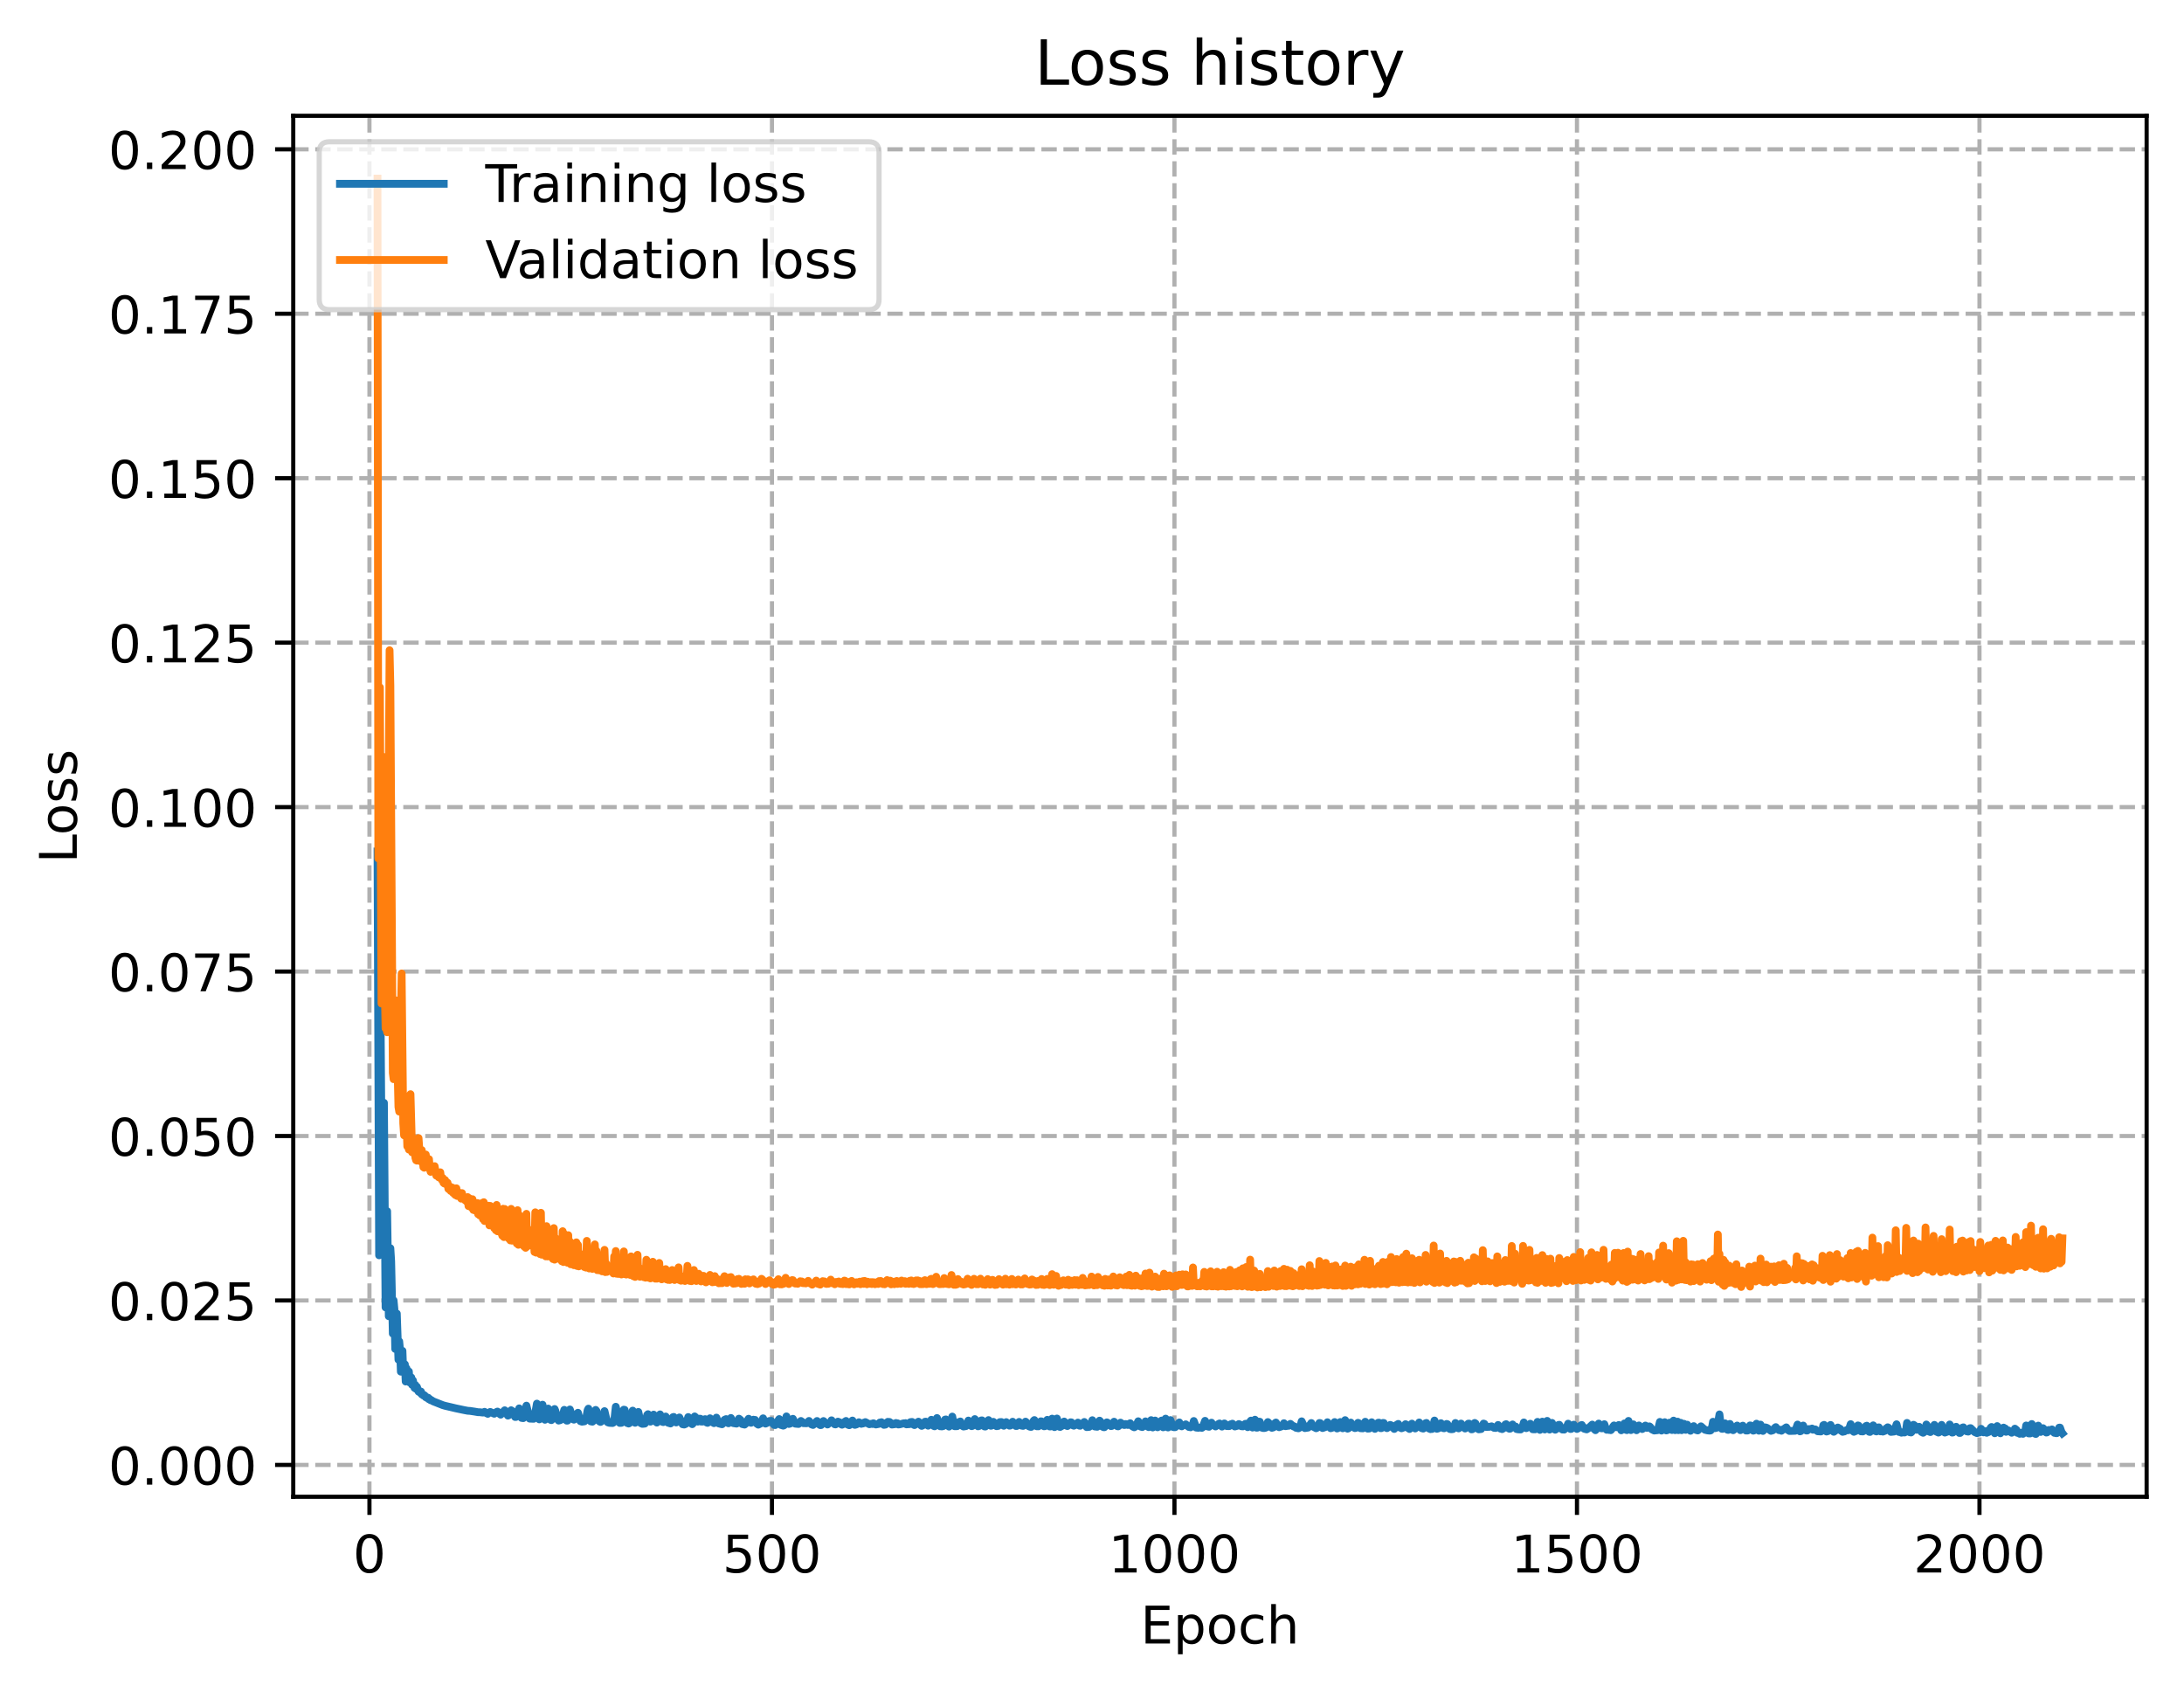 <?xml version="1.0" encoding="utf-8" standalone="no"?>
<!DOCTYPE svg PUBLIC "-//W3C//DTD SVG 1.1//EN"
  "http://www.w3.org/Graphics/SVG/1.1/DTD/svg11.dtd">
<!-- Created with matplotlib (https://matplotlib.org/) -->
<svg height="325.986pt" version="1.1" viewBox="0 0 420.826 325.986" width="420.826pt" xmlns="http://www.w3.org/2000/svg" xmlns:xlink="http://www.w3.org/1999/xlink">
 <defs>
  <style type="text/css">
*{stroke-linecap:butt;stroke-linejoin:round;}
  </style>
 </defs>
 <g id="figure_1">
  <g id="patch_1">
   <path d="M 0 325.986 
L 420.826 325.986 
L 420.826 0 
L 0 0 
z
" style="fill:#ffffff;"/>
  </g>
  <g id="axes_1">
   <g id="patch_2">
    <path d="M 56.506 288.43 
L 413.626 288.43 
L 413.626 22.318 
L 56.506 22.318 
z
" style="fill:#ffffff;"/>
   </g>
   <g id="matplotlib.axis_1">
    <g id="xtick_1">
     <g id="line2d_1">
      <path clip-path="url(#p2109f6c150)" d="M 71.188 288.43 
L 71.188 22.318 
" style="fill:none;stroke:#b0b0b0;stroke-dasharray:2.96,1.28;stroke-dashoffset:0;stroke-width:0.8;"/>
     </g>
     <g id="line2d_2">
      <defs>
       <path d="M 0 0 
L 0 3.5 
" id="m10a98f1807" style="stroke:#000000;stroke-width:0.8;"/>
      </defs>
      <g>
       <use style="stroke:#000000;stroke-width:0.8;" x="71.188" xlink:href="#m10a98f1807" y="288.43"/>
      </g>
     </g>
     <g id="text_1">
      <!-- 0 -->
      <defs>
       <path d="M 31.781 66.406 
Q 24.172 66.406 20.328 58.906 
Q 16.5 51.422 16.5 36.375 
Q 16.5 21.391 20.328 13.891 
Q 24.172 6.391 31.781 6.391 
Q 39.453 6.391 43.281 13.891 
Q 47.125 21.391 47.125 36.375 
Q 47.125 51.422 43.281 58.906 
Q 39.453 66.406 31.781 66.406 
z
M 31.781 74.219 
Q 44.047 74.219 50.516 64.516 
Q 56.984 54.828 56.984 36.375 
Q 56.984 17.969 50.516 8.266 
Q 44.047 -1.422 31.781 -1.422 
Q 19.531 -1.422 13.062 8.266 
Q 6.594 17.969 6.594 36.375 
Q 6.594 54.828 13.062 64.516 
Q 19.531 74.219 31.781 74.219 
z
" id="DejaVuSans-48"/>
      </defs>
      <g transform="translate(68.007 303.029)scale(0.1 -0.1)">
       <use xlink:href="#DejaVuSans-48"/>
      </g>
     </g>
    </g>
    <g id="xtick_2">
     <g id="line2d_3">
      <path clip-path="url(#p2109f6c150)" d="M 148.745 288.43 
L 148.745 22.318 
" style="fill:none;stroke:#b0b0b0;stroke-dasharray:2.96,1.28;stroke-dashoffset:0;stroke-width:0.8;"/>
     </g>
     <g id="line2d_4">
      <g>
       <use style="stroke:#000000;stroke-width:0.8;" x="148.745" xlink:href="#m10a98f1807" y="288.43"/>
      </g>
     </g>
     <g id="text_2">
      <!-- 500 -->
      <defs>
       <path d="M 10.797 72.906 
L 49.516 72.906 
L 49.516 64.594 
L 19.828 64.594 
L 19.828 46.734 
Q 21.969 47.469 24.109 47.828 
Q 26.266 48.188 28.422 48.188 
Q 40.625 48.188 47.75 41.5 
Q 54.891 34.812 54.891 23.391 
Q 54.891 11.625 47.562 5.094 
Q 40.234 -1.422 26.906 -1.422 
Q 22.312 -1.422 17.547 -0.641 
Q 12.797 0.141 7.719 1.703 
L 7.719 11.625 
Q 12.109 9.234 16.797 8.062 
Q 21.484 6.891 26.703 6.891 
Q 35.156 6.891 40.078 11.328 
Q 45.016 15.766 45.016 23.391 
Q 45.016 31 40.078 35.438 
Q 35.156 39.891 26.703 39.891 
Q 22.75 39.891 18.812 39.016 
Q 14.891 38.141 10.797 36.281 
z
" id="DejaVuSans-53"/>
      </defs>
      <g transform="translate(139.201 303.029)scale(0.1 -0.1)">
       <use xlink:href="#DejaVuSans-53"/>
       <use x="63.623" xlink:href="#DejaVuSans-48"/>
       <use x="127.246" xlink:href="#DejaVuSans-48"/>
      </g>
     </g>
    </g>
    <g id="xtick_3">
     <g id="line2d_5">
      <path clip-path="url(#p2109f6c150)" d="M 226.302 288.43 
L 226.302 22.318 
" style="fill:none;stroke:#b0b0b0;stroke-dasharray:2.96,1.28;stroke-dashoffset:0;stroke-width:0.8;"/>
     </g>
     <g id="line2d_6">
      <g>
       <use style="stroke:#000000;stroke-width:0.8;" x="226.302" xlink:href="#m10a98f1807" y="288.43"/>
      </g>
     </g>
     <g id="text_3">
      <!-- 1000 -->
      <defs>
       <path d="M 12.406 8.297 
L 28.516 8.297 
L 28.516 63.922 
L 10.984 60.406 
L 10.984 69.391 
L 28.422 72.906 
L 38.281 72.906 
L 38.281 8.297 
L 54.391 8.297 
L 54.391 0 
L 12.406 0 
z
" id="DejaVuSans-49"/>
      </defs>
      <g transform="translate(213.577 303.029)scale(0.1 -0.1)">
       <use xlink:href="#DejaVuSans-49"/>
       <use x="63.623" xlink:href="#DejaVuSans-48"/>
       <use x="127.246" xlink:href="#DejaVuSans-48"/>
       <use x="190.869" xlink:href="#DejaVuSans-48"/>
      </g>
     </g>
    </g>
    <g id="xtick_4">
     <g id="line2d_7">
      <path clip-path="url(#p2109f6c150)" d="M 303.86 288.43 
L 303.86 22.318 
" style="fill:none;stroke:#b0b0b0;stroke-dasharray:2.96,1.28;stroke-dashoffset:0;stroke-width:0.8;"/>
     </g>
     <g id="line2d_8">
      <g>
       <use style="stroke:#000000;stroke-width:0.8;" x="303.86" xlink:href="#m10a98f1807" y="288.43"/>
      </g>
     </g>
     <g id="text_4">
      <!-- 1500 -->
      <g transform="translate(291.135 303.029)scale(0.1 -0.1)">
       <use xlink:href="#DejaVuSans-49"/>
       <use x="63.623" xlink:href="#DejaVuSans-53"/>
       <use x="127.246" xlink:href="#DejaVuSans-48"/>
       <use x="190.869" xlink:href="#DejaVuSans-48"/>
      </g>
     </g>
    </g>
    <g id="xtick_5">
     <g id="line2d_9">
      <path clip-path="url(#p2109f6c150)" d="M 381.417 288.43 
L 381.417 22.318 
" style="fill:none;stroke:#b0b0b0;stroke-dasharray:2.96,1.28;stroke-dashoffset:0;stroke-width:0.8;"/>
     </g>
     <g id="line2d_10">
      <g>
       <use style="stroke:#000000;stroke-width:0.8;" x="381.417" xlink:href="#m10a98f1807" y="288.43"/>
      </g>
     </g>
     <g id="text_5">
      <!-- 2000 -->
      <defs>
       <path d="M 19.188 8.297 
L 53.609 8.297 
L 53.609 0 
L 7.328 0 
L 7.328 8.297 
Q 12.938 14.109 22.625 23.891 
Q 32.328 33.688 34.812 36.531 
Q 39.547 41.844 41.422 45.531 
Q 43.312 49.219 43.312 52.781 
Q 43.312 58.594 39.234 62.25 
Q 35.156 65.922 28.609 65.922 
Q 23.969 65.922 18.812 64.312 
Q 13.672 62.703 7.812 59.422 
L 7.812 69.391 
Q 13.766 71.781 18.938 73 
Q 24.125 74.219 28.422 74.219 
Q 39.75 74.219 46.484 68.547 
Q 53.219 62.891 53.219 53.422 
Q 53.219 48.922 51.531 44.891 
Q 49.859 40.875 45.406 35.406 
Q 44.188 33.984 37.641 27.219 
Q 31.109 20.453 19.188 8.297 
z
" id="DejaVuSans-50"/>
      </defs>
      <g transform="translate(368.692 303.029)scale(0.1 -0.1)">
       <use xlink:href="#DejaVuSans-50"/>
       <use x="63.623" xlink:href="#DejaVuSans-48"/>
       <use x="127.246" xlink:href="#DejaVuSans-48"/>
       <use x="190.869" xlink:href="#DejaVuSans-48"/>
      </g>
     </g>
    </g>
    <g id="text_6">
     <!-- Epoch -->
     <defs>
      <path d="M 9.812 72.906 
L 55.906 72.906 
L 55.906 64.594 
L 19.672 64.594 
L 19.672 43.016 
L 54.391 43.016 
L 54.391 34.719 
L 19.672 34.719 
L 19.672 8.297 
L 56.781 8.297 
L 56.781 0 
L 9.812 0 
z
" id="DejaVuSans-69"/>
      <path d="M 18.109 8.203 
L 18.109 -20.797 
L 9.078 -20.797 
L 9.078 54.688 
L 18.109 54.688 
L 18.109 46.391 
Q 20.953 51.266 25.266 53.625 
Q 29.594 56 35.594 56 
Q 45.562 56 51.781 48.094 
Q 58.016 40.188 58.016 27.297 
Q 58.016 14.406 51.781 6.484 
Q 45.562 -1.422 35.594 -1.422 
Q 29.594 -1.422 25.266 0.953 
Q 20.953 3.328 18.109 8.203 
z
M 48.688 27.297 
Q 48.688 37.203 44.609 42.844 
Q 40.531 48.484 33.406 48.484 
Q 26.266 48.484 22.188 42.844 
Q 18.109 37.203 18.109 27.297 
Q 18.109 17.391 22.188 11.75 
Q 26.266 6.109 33.406 6.109 
Q 40.531 6.109 44.609 11.75 
Q 48.688 17.391 48.688 27.297 
z
" id="DejaVuSans-112"/>
      <path d="M 30.609 48.391 
Q 23.391 48.391 19.188 42.75 
Q 14.984 37.109 14.984 27.297 
Q 14.984 17.484 19.156 11.844 
Q 23.344 6.203 30.609 6.203 
Q 37.797 6.203 41.984 11.859 
Q 46.188 17.531 46.188 27.297 
Q 46.188 37.016 41.984 42.703 
Q 37.797 48.391 30.609 48.391 
z
M 30.609 56 
Q 42.328 56 49.016 48.375 
Q 55.719 40.766 55.719 27.297 
Q 55.719 13.875 49.016 6.219 
Q 42.328 -1.422 30.609 -1.422 
Q 18.844 -1.422 12.172 6.219 
Q 5.516 13.875 5.516 27.297 
Q 5.516 40.766 12.172 48.375 
Q 18.844 56 30.609 56 
z
" id="DejaVuSans-111"/>
      <path d="M 48.781 52.594 
L 48.781 44.188 
Q 44.969 46.297 41.141 47.344 
Q 37.312 48.391 33.406 48.391 
Q 24.656 48.391 19.812 42.844 
Q 14.984 37.312 14.984 27.297 
Q 14.984 17.281 19.812 11.734 
Q 24.656 6.203 33.406 6.203 
Q 37.312 6.203 41.141 7.25 
Q 44.969 8.297 48.781 10.406 
L 48.781 2.094 
Q 45.016 0.344 40.984 -0.531 
Q 36.969 -1.422 32.422 -1.422 
Q 20.062 -1.422 12.781 6.344 
Q 5.516 14.109 5.516 27.297 
Q 5.516 40.672 12.859 48.328 
Q 20.219 56 33.016 56 
Q 37.156 56 41.109 55.141 
Q 45.062 54.297 48.781 52.594 
z
" id="DejaVuSans-99"/>
      <path d="M 54.891 33.016 
L 54.891 0 
L 45.906 0 
L 45.906 32.719 
Q 45.906 40.484 42.875 44.328 
Q 39.844 48.188 33.797 48.188 
Q 26.516 48.188 22.312 43.547 
Q 18.109 38.922 18.109 30.906 
L 18.109 0 
L 9.078 0 
L 9.078 75.984 
L 18.109 75.984 
L 18.109 46.188 
Q 21.344 51.125 25.703 53.562 
Q 30.078 56 35.797 56 
Q 45.219 56 50.047 50.172 
Q 54.891 44.344 54.891 33.016 
z
" id="DejaVuSans-104"/>
     </defs>
     <g transform="translate(219.755 316.707)scale(0.1 -0.1)">
      <use xlink:href="#DejaVuSans-69"/>
      <use x="63.184" xlink:href="#DejaVuSans-112"/>
      <use x="126.66" xlink:href="#DejaVuSans-111"/>
      <use x="187.842" xlink:href="#DejaVuSans-99"/>
      <use x="242.822" xlink:href="#DejaVuSans-104"/>
     </g>
    </g>
   </g>
   <g id="matplotlib.axis_2">
    <g id="ytick_1">
     <g id="line2d_11">
      <path clip-path="url(#p2109f6c150)" d="M 56.506 282.296 
L 413.626 282.296 
" style="fill:none;stroke:#b0b0b0;stroke-dasharray:2.96,1.28;stroke-dashoffset:0;stroke-width:0.8;"/>
     </g>
     <g id="line2d_12">
      <defs>
       <path d="M 0 0 
L -3.5 0 
" id="m1389d91209" style="stroke:#000000;stroke-width:0.8;"/>
      </defs>
      <g>
       <use style="stroke:#000000;stroke-width:0.8;" x="56.506" xlink:href="#m1389d91209" y="282.296"/>
      </g>
     </g>
     <g id="text_7">
      <!-- 0.000 -->
      <defs>
       <path d="M 10.688 12.406 
L 21 12.406 
L 21 0 
L 10.688 0 
z
" id="DejaVuSans-46"/>
      </defs>
      <g transform="translate(20.878 286.095)scale(0.1 -0.1)">
       <use xlink:href="#DejaVuSans-48"/>
       <use x="63.623" xlink:href="#DejaVuSans-46"/>
       <use x="95.41" xlink:href="#DejaVuSans-48"/>
       <use x="159.033" xlink:href="#DejaVuSans-48"/>
       <use x="222.656" xlink:href="#DejaVuSans-48"/>
      </g>
     </g>
    </g>
    <g id="ytick_2">
     <g id="line2d_13">
      <path clip-path="url(#p2109f6c150)" d="M 56.506 250.605 
L 413.626 250.605 
" style="fill:none;stroke:#b0b0b0;stroke-dasharray:2.96,1.28;stroke-dashoffset:0;stroke-width:0.8;"/>
     </g>
     <g id="line2d_14">
      <g>
       <use style="stroke:#000000;stroke-width:0.8;" x="56.506" xlink:href="#m1389d91209" y="250.605"/>
      </g>
     </g>
     <g id="text_8">
      <!-- 0.025 -->
      <g transform="translate(20.878 254.404)scale(0.1 -0.1)">
       <use xlink:href="#DejaVuSans-48"/>
       <use x="63.623" xlink:href="#DejaVuSans-46"/>
       <use x="95.41" xlink:href="#DejaVuSans-48"/>
       <use x="159.033" xlink:href="#DejaVuSans-50"/>
       <use x="222.656" xlink:href="#DejaVuSans-53"/>
      </g>
     </g>
    </g>
    <g id="ytick_3">
     <g id="line2d_15">
      <path clip-path="url(#p2109f6c150)" d="M 56.506 218.915 
L 413.626 218.915 
" style="fill:none;stroke:#b0b0b0;stroke-dasharray:2.96,1.28;stroke-dashoffset:0;stroke-width:0.8;"/>
     </g>
     <g id="line2d_16">
      <g>
       <use style="stroke:#000000;stroke-width:0.8;" x="56.506" xlink:href="#m1389d91209" y="218.915"/>
      </g>
     </g>
     <g id="text_9">
      <!-- 0.050 -->
      <g transform="translate(20.878 222.714)scale(0.1 -0.1)">
       <use xlink:href="#DejaVuSans-48"/>
       <use x="63.623" xlink:href="#DejaVuSans-46"/>
       <use x="95.41" xlink:href="#DejaVuSans-48"/>
       <use x="159.033" xlink:href="#DejaVuSans-53"/>
       <use x="222.656" xlink:href="#DejaVuSans-48"/>
      </g>
     </g>
    </g>
    <g id="ytick_4">
     <g id="line2d_17">
      <path clip-path="url(#p2109f6c150)" d="M 56.506 187.225 
L 413.626 187.225 
" style="fill:none;stroke:#b0b0b0;stroke-dasharray:2.96,1.28;stroke-dashoffset:0;stroke-width:0.8;"/>
     </g>
     <g id="line2d_18">
      <g>
       <use style="stroke:#000000;stroke-width:0.8;" x="56.506" xlink:href="#m1389d91209" y="187.225"/>
      </g>
     </g>
     <g id="text_10">
      <!-- 0.075 -->
      <defs>
       <path d="M 8.203 72.906 
L 55.078 72.906 
L 55.078 68.703 
L 28.609 0 
L 18.312 0 
L 43.219 64.594 
L 8.203 64.594 
z
" id="DejaVuSans-55"/>
      </defs>
      <g transform="translate(20.878 191.024)scale(0.1 -0.1)">
       <use xlink:href="#DejaVuSans-48"/>
       <use x="63.623" xlink:href="#DejaVuSans-46"/>
       <use x="95.41" xlink:href="#DejaVuSans-48"/>
       <use x="159.033" xlink:href="#DejaVuSans-55"/>
       <use x="222.656" xlink:href="#DejaVuSans-53"/>
      </g>
     </g>
    </g>
    <g id="ytick_5">
     <g id="line2d_19">
      <path clip-path="url(#p2109f6c150)" d="M 56.506 155.534 
L 413.626 155.534 
" style="fill:none;stroke:#b0b0b0;stroke-dasharray:2.96,1.28;stroke-dashoffset:0;stroke-width:0.8;"/>
     </g>
     <g id="line2d_20">
      <g>
       <use style="stroke:#000000;stroke-width:0.8;" x="56.506" xlink:href="#m1389d91209" y="155.534"/>
      </g>
     </g>
     <g id="text_11">
      <!-- 0.100 -->
      <g transform="translate(20.878 159.333)scale(0.1 -0.1)">
       <use xlink:href="#DejaVuSans-48"/>
       <use x="63.623" xlink:href="#DejaVuSans-46"/>
       <use x="95.41" xlink:href="#DejaVuSans-49"/>
       <use x="159.033" xlink:href="#DejaVuSans-48"/>
       <use x="222.656" xlink:href="#DejaVuSans-48"/>
      </g>
     </g>
    </g>
    <g id="ytick_6">
     <g id="line2d_21">
      <path clip-path="url(#p2109f6c150)" d="M 56.506 123.844 
L 413.626 123.844 
" style="fill:none;stroke:#b0b0b0;stroke-dasharray:2.96,1.28;stroke-dashoffset:0;stroke-width:0.8;"/>
     </g>
     <g id="line2d_22">
      <g>
       <use style="stroke:#000000;stroke-width:0.8;" x="56.506" xlink:href="#m1389d91209" y="123.844"/>
      </g>
     </g>
     <g id="text_12">
      <!-- 0.125 -->
      <g transform="translate(20.878 127.643)scale(0.1 -0.1)">
       <use xlink:href="#DejaVuSans-48"/>
       <use x="63.623" xlink:href="#DejaVuSans-46"/>
       <use x="95.41" xlink:href="#DejaVuSans-49"/>
       <use x="159.033" xlink:href="#DejaVuSans-50"/>
       <use x="222.656" xlink:href="#DejaVuSans-53"/>
      </g>
     </g>
    </g>
    <g id="ytick_7">
     <g id="line2d_23">
      <path clip-path="url(#p2109f6c150)" d="M 56.506 92.154 
L 413.626 92.154 
" style="fill:none;stroke:#b0b0b0;stroke-dasharray:2.96,1.28;stroke-dashoffset:0;stroke-width:0.8;"/>
     </g>
     <g id="line2d_24">
      <g>
       <use style="stroke:#000000;stroke-width:0.8;" x="56.506" xlink:href="#m1389d91209" y="92.154"/>
      </g>
     </g>
     <g id="text_13">
      <!-- 0.150 -->
      <g transform="translate(20.878 95.953)scale(0.1 -0.1)">
       <use xlink:href="#DejaVuSans-48"/>
       <use x="63.623" xlink:href="#DejaVuSans-46"/>
       <use x="95.41" xlink:href="#DejaVuSans-49"/>
       <use x="159.033" xlink:href="#DejaVuSans-53"/>
       <use x="222.656" xlink:href="#DejaVuSans-48"/>
      </g>
     </g>
    </g>
    <g id="ytick_8">
     <g id="line2d_25">
      <path clip-path="url(#p2109f6c150)" d="M 56.506 60.463 
L 413.626 60.463 
" style="fill:none;stroke:#b0b0b0;stroke-dasharray:2.96,1.28;stroke-dashoffset:0;stroke-width:0.8;"/>
     </g>
     <g id="line2d_26">
      <g>
       <use style="stroke:#000000;stroke-width:0.8;" x="56.506" xlink:href="#m1389d91209" y="60.463"/>
      </g>
     </g>
     <g id="text_14">
      <!-- 0.175 -->
      <g transform="translate(20.878 64.262)scale(0.1 -0.1)">
       <use xlink:href="#DejaVuSans-48"/>
       <use x="63.623" xlink:href="#DejaVuSans-46"/>
       <use x="95.41" xlink:href="#DejaVuSans-49"/>
       <use x="159.033" xlink:href="#DejaVuSans-55"/>
       <use x="222.656" xlink:href="#DejaVuSans-53"/>
      </g>
     </g>
    </g>
    <g id="ytick_9">
     <g id="line2d_27">
      <path clip-path="url(#p2109f6c150)" d="M 56.506 28.773 
L 413.626 28.773 
" style="fill:none;stroke:#b0b0b0;stroke-dasharray:2.96,1.28;stroke-dashoffset:0;stroke-width:0.8;"/>
     </g>
     <g id="line2d_28">
      <g>
       <use style="stroke:#000000;stroke-width:0.8;" x="56.506" xlink:href="#m1389d91209" y="28.773"/>
      </g>
     </g>
     <g id="text_15">
      <!-- 0.200 -->
      <g transform="translate(20.878 32.572)scale(0.1 -0.1)">
       <use xlink:href="#DejaVuSans-48"/>
       <use x="63.623" xlink:href="#DejaVuSans-46"/>
       <use x="95.41" xlink:href="#DejaVuSans-50"/>
       <use x="159.033" xlink:href="#DejaVuSans-48"/>
       <use x="222.656" xlink:href="#DejaVuSans-48"/>
      </g>
     </g>
    </g>
    <g id="text_16">
     <!-- Loss -->
     <defs>
      <path d="M 9.812 72.906 
L 19.672 72.906 
L 19.672 8.297 
L 55.172 8.297 
L 55.172 0 
L 9.812 0 
z
" id="DejaVuSans-76"/>
      <path d="M 44.281 53.078 
L 44.281 44.578 
Q 40.484 46.531 36.375 47.5 
Q 32.281 48.484 27.875 48.484 
Q 21.188 48.484 17.844 46.438 
Q 14.5 44.391 14.5 40.281 
Q 14.5 37.156 16.891 35.375 
Q 19.281 33.594 26.516 31.984 
L 29.594 31.297 
Q 39.156 29.25 43.188 25.516 
Q 47.219 21.781 47.219 15.094 
Q 47.219 7.469 41.188 3.016 
Q 35.156 -1.422 24.609 -1.422 
Q 20.219 -1.422 15.453 -0.562 
Q 10.688 0.297 5.422 2 
L 5.422 11.281 
Q 10.406 8.688 15.234 7.391 
Q 20.062 6.109 24.812 6.109 
Q 31.156 6.109 34.562 8.281 
Q 37.984 10.453 37.984 14.406 
Q 37.984 18.062 35.516 20.016 
Q 33.062 21.969 24.703 23.781 
L 21.578 24.516 
Q 13.234 26.266 9.516 29.906 
Q 5.812 33.547 5.812 39.891 
Q 5.812 47.609 11.281 51.797 
Q 16.75 56 26.812 56 
Q 31.781 56 36.172 55.266 
Q 40.578 54.547 44.281 53.078 
z
" id="DejaVuSans-115"/>
     </defs>
     <g transform="translate(14.798 166.341)rotate(-90)scale(0.1 -0.1)">
      <use xlink:href="#DejaVuSans-76"/>
      <use x="53.963" xlink:href="#DejaVuSans-111"/>
      <use x="115.145" xlink:href="#DejaVuSans-115"/>
      <use x="167.244" xlink:href="#DejaVuSans-115"/>
     </g>
    </g>
   </g>
   <g id="line2d_29">
    <path clip-path="url(#p2109f6c150)" d="M 72.739 164.08 
L 73.049 241.903 
L 73.204 202.321 
L 73.359 198.802 
L 73.67 240.303 
L 73.98 212.515 
L 74.29 251.944 
L 74.6 233.398 
L 74.911 253.639 
L 75.221 240.536 
L 75.376 243.06 
L 75.686 256.998 
L 75.841 250.591 
L 75.996 252.238 
L 76.151 259.944 
L 76.307 257.851 
L 76.462 253.128 
L 76.772 262.015 
L 76.927 258.487 
L 77.082 260.14 
L 77.237 264.328 
L 77.392 260.743 
L 77.548 260.31 
L 77.703 264.425 
L 77.858 263.015 
L 78.013 262.907 
L 78.168 266.226 
L 78.323 263.681 
L 78.478 264.243 
L 78.633 265.864 
L 78.788 264.293 
L 78.944 266.415 
L 79.099 266.21 
L 79.254 265.444 
L 79.409 266.871 
L 79.564 266.009 
L 79.874 267.457 
L 80.029 266.895 
L 80.184 267.668 
L 80.34 267.243 
L 80.65 268.176 
L 80.805 268.029 
L 80.96 268.383 
L 81.115 268.163 
L 81.27 268.701 
L 81.425 268.655 
L 81.581 268.921 
L 81.736 268.848 
L 81.891 268.975 
L 82.046 269.263 
L 82.201 269.229 
L 82.356 269.437 
L 82.511 269.354 
L 82.666 269.652 
L 82.821 269.615 
L 82.977 269.831 
L 83.132 269.82 
L 83.442 270.034 
L 85.303 270.771 
L 85.769 270.908 
L 87.01 271.196 
L 87.785 271.383 
L 89.336 271.71 
L 90.112 271.86 
L 90.577 271.889 
L 91.042 271.961 
L 91.353 272.005 
L 92.128 272.139 
L 92.439 272.141 
L 93.059 272.212 
L 93.369 272.063 
L 93.679 272.3 
L 93.99 272.452 
L 94.455 272.084 
L 95.231 272.436 
L 95.696 272.078 
L 95.851 272.015 
L 96.161 272.365 
L 96.471 272.613 
L 97.247 271.768 
L 97.868 272.798 
L 98.023 272.726 
L 98.488 271.759 
L 98.798 271.968 
L 99.264 273.063 
L 99.419 273.055 
L 99.574 272.904 
L 100.039 271.398 
L 100.349 272.929 
L 100.504 273.24 
L 100.815 273.286 
L 100.97 273.146 
L 101.28 271.677 
L 101.435 270.874 
L 102.056 273.378 
L 102.831 273.409 
L 102.986 273.124 
L 103.452 270.484 
L 103.762 273.305 
L 103.917 273.52 
L 104.072 273.317 
L 104.537 270.688 
L 104.848 273.361 
L 105.003 273.597 
L 105.158 273.379 
L 105.468 271.593 
L 105.623 271.437 
L 105.933 273.2 
L 106.089 273.613 
L 106.244 273.663 
L 106.399 273.453 
L 106.554 272.972 
L 106.864 271.523 
L 107.019 271.887 
L 107.329 273.374 
L 107.64 273.754 
L 107.95 273.67 
L 108.105 273.583 
L 108.26 273.316 
L 108.726 271.683 
L 109.191 273.766 
L 109.346 273.761 
L 109.811 271.611 
L 110.432 273.51 
L 110.587 273.58 
L 110.742 273.449 
L 111.362 272.243 
L 111.828 273.861 
L 112.138 273.966 
L 112.603 273.901 
L 112.759 273.756 
L 112.914 273.452 
L 113.224 271.755 
L 113.379 271.451 
L 113.689 273.536 
L 113.844 273.909 
L 114.155 273.965 
L 114.31 273.798 
L 114.465 273.43 
L 114.775 271.695 
L 114.93 271.885 
L 115.24 273.681 
L 115.551 273.941 
L 115.706 274.017 
L 116.016 273.808 
L 116.326 272.718 
L 116.481 271.931 
L 116.791 273.242 
L 117.102 274.083 
L 117.412 274.19 
L 118.032 274.223 
L 118.188 274.138 
L 118.343 273.855 
L 118.653 271.084 
L 118.808 271.726 
L 119.118 273.864 
L 119.428 274.21 
L 119.739 274.188 
L 119.894 273.993 
L 120.049 273.177 
L 120.204 271.647 
L 120.359 271.678 
L 120.824 274.208 
L 121.135 274.323 
L 121.29 274.236 
L 121.445 273.992 
L 121.91 271.836 
L 122.22 274.059 
L 122.376 274.178 
L 122.531 274.013 
L 122.686 273.578 
L 122.996 272.081 
L 123.461 274.236 
L 123.772 274.388 
L 124.237 274.341 
L 124.392 274.141 
L 124.702 272.661 
L 124.857 272.517 
L 125.323 273.963 
L 125.478 273.886 
L 125.633 273.609 
L 125.943 272.602 
L 126.098 273.037 
L 126.253 273.867 
L 126.564 274.139 
L 126.874 273.86 
L 127.184 272.557 
L 127.649 274.005 
L 127.805 274.045 
L 128.27 272.968 
L 128.735 274.169 
L 129.201 274.313 
L 129.356 274.158 
L 129.666 273.087 
L 129.821 273.047 
L 130.131 273.957 
L 130.286 274.117 
L 130.907 273.148 
L 131.527 274.465 
L 131.838 274.518 
L 132.148 274.383 
L 132.303 274.194 
L 132.613 273.071 
L 132.768 273.22 
L 132.923 274.07 
L 133.389 274.447 
L 133.544 274.272 
L 133.854 272.952 
L 134.009 273.1 
L 134.164 273.89 
L 134.475 273.954 
L 134.63 273.39 
L 134.94 273.391 
L 135.095 273.947 
L 135.405 273.946 
L 135.56 273.546 
L 135.715 273.594 
L 135.871 273.473 
L 136.181 274.137 
L 136.336 274.196 
L 136.801 273.304 
L 136.956 273.643 
L 137.111 273.707 
L 137.267 274.083 
L 137.422 274.108 
L 137.577 274.251 
L 138.042 273.181 
L 138.352 274.043 
L 138.508 274.313 
L 139.128 274.465 
L 139.438 274.161 
L 139.593 273.605 
L 139.904 273.465 
L 140.059 274.108 
L 140.369 274.277 
L 140.834 273.249 
L 141.3 274.242 
L 141.92 274.34 
L 142.23 274.02 
L 142.385 273.381 
L 142.696 273.629 
L 143.006 274.42 
L 143.471 274.528 
L 143.781 274.244 
L 144.092 273.656 
L 144.247 273.397 
L 144.402 274.058 
L 144.712 274.181 
L 145.022 273.976 
L 145.177 273.579 
L 145.333 273.803 
L 145.488 273.616 
L 145.798 274.326 
L 146.108 274.539 
L 146.418 274.383 
L 146.573 274.31 
L 147.039 273.312 
L 147.349 274.205 
L 147.504 274.34 
L 147.814 274.201 
L 147.969 273.911 
L 148.125 274.025 
L 148.28 273.819 
L 148.435 274.046 
L 148.59 273.806 
L 148.9 274.294 
L 149.21 274.605 
L 149.366 274.621 
L 149.676 274.296 
L 149.986 273.684 
L 150.141 273.456 
L 150.451 274.581 
L 150.917 274.731 
L 151.072 274.67 
L 151.382 273.807 
L 151.537 272.945 
L 151.847 274.058 
L 152.002 274.409 
L 152.313 274.31 
L 152.778 273.407 
L 153.088 274.081 
L 153.243 274.351 
L 153.864 274.408 
L 154.329 273.824 
L 154.484 274.068 
L 154.639 274.035 
L 154.795 274.253 
L 155.415 274.272 
L 155.57 274.112 
L 155.725 274.163 
L 155.88 273.819 
L 156.346 274.479 
L 156.656 274.6 
L 157.431 273.828 
L 157.742 274.428 
L 158.052 274.627 
L 158.207 274.622 
L 158.517 274.285 
L 158.672 273.839 
L 159.448 274.513 
L 159.913 274.126 
L 160.068 274.111 
L 160.224 273.695 
L 160.534 274.166 
L 160.844 274.472 
L 160.999 274.493 
L 161.154 274.232 
L 161.309 274.192 
L 161.464 273.953 
L 161.62 274.14 
L 161.775 274.076 
L 162.085 274.47 
L 162.24 274.55 
L 162.55 274.4 
L 162.705 274.035 
L 163.016 273.82 
L 163.326 274.523 
L 163.636 274.648 
L 163.791 274.557 
L 164.257 273.742 
L 164.567 274.306 
L 164.722 274.581 
L 165.032 274.488 
L 165.187 274.278 
L 165.342 274.275 
L 165.497 274.069 
L 165.653 274.28 
L 165.808 274.227 
L 165.963 274.381 
L 166.118 274.248 
L 166.273 274.314 
L 166.428 274.16 
L 166.583 274.22 
L 166.738 274.044 
L 167.514 274.46 
L 167.979 274.355 
L 168.134 274.415 
L 168.289 274.266 
L 168.755 274.51 
L 169.375 274.386 
L 169.53 274.132 
L 169.686 274.228 
L 169.841 274.062 
L 170.306 274.576 
L 170.616 274.529 
L 170.771 274.188 
L 170.926 274.182 
L 171.082 273.989 
L 171.237 274.17 
L 171.392 274.016 
L 171.547 274.228 
L 171.702 274.214 
L 171.857 274.524 
L 172.478 274.439 
L 172.633 274.217 
L 172.788 274.339 
L 172.943 274.276 
L 173.098 274.511 
L 173.408 274.468 
L 174.184 274.266 
L 174.339 274.352 
L 174.494 274.243 
L 174.649 274.481 
L 175.27 274.436 
L 175.425 274.049 
L 175.735 274.009 
L 176.045 274.545 
L 176.2 274.624 
L 176.511 274.427 
L 176.666 274.135 
L 176.821 274.184 
L 176.976 273.961 
L 177.441 274.662 
L 177.596 274.775 
L 177.907 274.622 
L 178.062 274.437 
L 178.217 273.982 
L 178.372 273.952 
L 178.837 274.739 
L 179.147 274.525 
L 179.303 274.261 
L 179.458 273.595 
L 179.613 273.742 
L 179.923 274.79 
L 180.078 274.859 
L 180.233 274.624 
L 180.544 273.258 
L 181.009 274.713 
L 181.164 274.854 
L 181.319 274.802 
L 181.474 274.881 
L 181.784 274.798 
L 181.94 274.456 
L 182.095 273.566 
L 182.25 273.526 
L 182.405 273.892 
L 182.56 274.654 
L 182.87 274.914 
L 183.18 274.596 
L 183.491 272.981 
L 183.801 274.595 
L 183.956 274.845 
L 184.421 274.833 
L 184.576 274.633 
L 184.732 274.059 
L 185.042 273.922 
L 185.352 274.713 
L 185.662 274.901 
L 186.128 274.817 
L 186.283 274.63 
L 186.593 273.746 
L 187.213 274.828 
L 187.369 274.783 
L 187.679 274.082 
L 187.834 273.462 
L 188.144 274.156 
L 188.454 274.861 
L 188.765 274.755 
L 188.92 274.384 
L 189.075 273.72 
L 189.23 273.713 
L 189.385 273.968 
L 189.695 274.885 
L 189.85 274.906 
L 190.006 274.784 
L 190.471 273.655 
L 190.781 274.66 
L 190.936 274.76 
L 191.091 274.713 
L 191.402 273.992 
L 191.712 274.284 
L 192.022 274.835 
L 192.332 274.783 
L 192.487 274.531 
L 192.642 274.049 
L 192.953 274.032 
L 193.263 274.661 
L 193.418 274.75 
L 193.883 274.046 
L 194.504 274.736 
L 194.659 274.716 
L 195.124 273.972 
L 195.435 274.429 
L 195.745 274.799 
L 195.9 274.802 
L 196.055 274.68 
L 196.365 274.005 
L 196.831 274.73 
L 197.141 274.777 
L 197.451 274.284 
L 197.606 273.955 
L 197.916 274.231 
L 198.227 274.84 
L 198.537 274.968 
L 198.692 274.969 
L 198.847 274.808 
L 199.157 273.802 
L 199.312 273.65 
L 199.623 274.581 
L 199.778 274.854 
L 200.088 274.859 
L 200.398 274.438 
L 200.553 273.89 
L 200.708 273.909 
L 201.174 274.853 
L 201.329 274.835 
L 201.639 274.256 
L 201.794 273.604 
L 201.949 273.69 
L 202.26 274.889 
L 202.415 274.885 
L 202.725 273.378 
L 202.88 273.494 
L 203.19 275.015 
L 203.345 274.776 
L 203.656 273.353 
L 204.121 274.939 
L 204.276 274.979 
L 204.586 274.794 
L 205.052 273.936 
L 205.362 274.683 
L 205.672 274.809 
L 206.137 274.439 
L 206.293 274.076 
L 206.448 274.099 
L 206.603 274.615 
L 206.913 274.741 
L 207.068 274.481 
L 207.223 274.617 
L 207.689 274.14 
L 207.999 274.736 
L 208.154 274.75 
L 208.929 274.018 
L 209.395 275.012 
L 209.86 274.969 
L 210.015 274.853 
L 210.481 273.68 
L 210.946 274.893 
L 211.411 274.947 
L 211.566 274.757 
L 211.877 273.761 
L 212.032 273.923 
L 212.342 274.876 
L 212.652 275.029 
L 212.807 275.031 
L 212.962 274.827 
L 213.273 274.093 
L 213.428 274.165 
L 213.583 274.471 
L 213.738 274.485 
L 214.048 274.811 
L 214.203 274.798 
L 214.669 273.968 
L 215.289 274.835 
L 215.444 274.869 
L 215.599 274.757 
L 215.91 274.149 
L 216.53 274.592 
L 216.685 274.614 
L 216.84 274.419 
L 217.151 274.445 
L 217.306 274.602 
L 217.771 274.263 
L 218.081 274.778 
L 218.391 274.977 
L 218.547 275.047 
L 218.857 274.859 
L 219.322 273.884 
L 219.787 274.911 
L 220.098 275.003 
L 220.253 274.823 
L 220.408 274.821 
L 220.718 273.906 
L 221.028 274.833 
L 221.339 275.015 
L 221.494 274.678 
L 221.804 273.665 
L 222.114 275.08 
L 222.269 274.942 
L 222.58 273.743 
L 223.045 275.043 
L 223.355 274.815 
L 223.51 274.61 
L 223.82 273.749 
L 224.131 275.052 
L 224.286 274.773 
L 224.596 273.376 
L 224.906 275.002 
L 225.061 275.082 
L 225.216 274.831 
L 225.527 273.655 
L 225.992 274.981 
L 226.302 275.046 
L 226.457 275.014 
L 227.233 274.105 
L 227.543 274.786 
L 227.698 274.865 
L 227.853 274.645 
L 228.319 274.603 
L 228.474 274.468 
L 228.784 274.771 
L 229.094 274.996 
L 229.249 274.857 
L 229.405 275.05 
L 229.56 274.791 
L 229.715 274.853 
L 230.025 273.83 
L 230.49 275.106 
L 230.956 275.149 
L 231.111 275.097 
L 231.421 275.12 
L 231.576 275.158 
L 231.731 275.05 
L 232.197 273.799 
L 232.662 274.885 
L 232.972 274.95 
L 233.438 274.154 
L 233.593 274.443 
L 233.903 274.628 
L 234.213 274.891 
L 234.834 274.37 
L 234.989 274.306 
L 235.454 274.914 
L 235.764 274.561 
L 235.919 274.301 
L 236.23 274.533 
L 236.385 274.817 
L 236.85 274.827 
L 237.005 274.71 
L 237.16 274.452 
L 237.315 274.508 
L 237.471 274.349 
L 237.781 274.637 
L 237.936 274.895 
L 238.556 274.711 
L 238.711 274.419 
L 239.022 274.557 
L 239.177 274.841 
L 239.487 274.871 
L 239.642 274.642 
L 239.797 274.753 
L 239.952 274.379 
L 240.107 274.365 
L 240.418 275.026 
L 240.728 274.847 
L 240.883 273.954 
L 241.038 273.758 
L 241.193 274.814 
L 241.348 275.098 
L 241.504 274.718 
L 241.659 273.791 
L 241.814 273.581 
L 242.124 275.13 
L 242.279 275.115 
L 242.434 274.754 
L 242.589 273.953 
L 242.744 273.973 
L 243.055 275.085 
L 243.365 275.184 
L 243.675 275.192 
L 243.985 275.075 
L 244.296 274.036 
L 244.451 274.179 
L 244.761 274.935 
L 245.071 275.148 
L 245.381 275.057 
L 245.536 274.845 
L 245.692 274.233 
L 245.847 274.126 
L 246.312 274.926 
L 246.467 275.03 
L 247.088 274.813 
L 247.398 274.258 
L 247.553 274.441 
L 247.708 274.835 
L 248.173 274.752 
L 248.329 274.749 
L 248.639 274.381 
L 249.259 274.899 
L 249.414 274.869 
L 249.725 275.148 
L 250.19 275.239 
L 250.5 275.072 
L 250.81 273.892 
L 251.431 275.2 
L 252.051 275.106 
L 252.672 274.222 
L 252.982 274.894 
L 253.602 275.228 
L 253.913 275.072 
L 254.223 274.218 
L 254.378 274.229 
L 254.688 274.97 
L 254.843 275.191 
L 255.464 274.964 
L 255.774 274.071 
L 255.929 274.366 
L 256.084 274.939 
L 256.239 274.998 
L 256.394 275.227 
L 256.705 275.131 
L 257.17 274.032 
L 257.325 274.337 
L 257.635 275.275 
L 257.791 275.217 
L 257.946 274.908 
L 258.256 274.027 
L 258.721 275.238 
L 258.876 275.136 
L 259.031 274.751 
L 259.187 273.664 
L 259.652 275.312 
L 259.807 275.259 
L 259.962 275.034 
L 260.272 274.131 
L 260.738 274.986 
L 261.048 275.199 
L 261.203 275.181 
L 261.513 274.79 
L 261.668 274.178 
L 261.823 274.25 
L 262.134 275.221 
L 262.599 275.251 
L 262.754 274.962 
L 263.064 273.974 
L 263.53 275.306 
L 263.84 275.283 
L 263.995 274.996 
L 264.305 274.075 
L 264.926 275.352 
L 265.391 274.677 
L 265.546 274.167 
L 265.701 274.149 
L 265.856 275.033 
L 266.012 275.213 
L 266.167 275.213 
L 266.322 274.994 
L 266.477 274.203 
L 266.632 274.208 
L 266.942 275.062 
L 267.252 275.21 
L 267.873 274.583 
L 268.183 274.723 
L 268.338 275.093 
L 268.493 275.054 
L 268.649 275.366 
L 268.804 275.049 
L 268.959 275.105 
L 269.114 274.572 
L 269.424 274.391 
L 269.579 275.047 
L 269.734 275.046 
L 270.045 275.234 
L 270.355 275.122 
L 270.51 274.772 
L 270.665 274.788 
L 270.82 274.447 
L 271.13 274.614 
L 271.285 275.176 
L 271.441 275.052 
L 271.596 275.376 
L 271.906 274.916 
L 272.061 274.335 
L 272.682 275.272 
L 273.147 274.869 
L 273.457 274.114 
L 273.922 275.209 
L 274.233 275.297 
L 274.543 274.784 
L 274.698 274.258 
L 274.853 274.206 
L 275.318 275.264 
L 275.629 275.402 
L 275.784 275.315 
L 275.939 275.372 
L 276.094 275.054 
L 276.404 273.739 
L 276.87 275.339 
L 277.18 275.239 
L 277.645 274.254 
L 278.111 275.212 
L 278.266 275.233 
L 278.421 275.112 
L 278.731 274.4 
L 278.886 274.435 
L 279.351 275.372 
L 279.662 275.427 
L 279.972 275.384 
L 280.127 275.197 
L 280.437 274.214 
L 280.747 274.781 
L 280.903 275.172 
L 281.058 275.255 
L 281.213 275.149 
L 281.523 274.326 
L 282.299 275.28 
L 282.609 275.085 
L 282.919 274.338 
L 283.074 274.335 
L 283.54 275.444 
L 283.695 275.42 
L 284.005 274.77 
L 284.16 274.205 
L 284.315 274.313 
L 284.625 275.244 
L 284.936 275.438 
L 285.401 275.381 
L 285.711 274.719 
L 285.866 274.325 
L 286.021 274.386 
L 286.332 274.978 
L 286.952 274.962 
L 287.417 274.858 
L 287.883 275.151 
L 288.193 275.177 
L 288.348 275.044 
L 288.658 274.595 
L 289.124 275.306 
L 289.279 275.236 
L 289.434 275.396 
L 289.744 275.21 
L 289.899 274.986 
L 290.054 274.504 
L 290.209 274.442 
L 290.365 274.59 
L 290.52 275.13 
L 290.83 275.325 
L 290.985 275.311 
L 291.295 275.012 
L 291.45 274.498 
L 291.605 274.842 
L 291.761 274.827 
L 291.916 275.088 
L 292.071 274.907 
L 292.226 275.388 
L 292.536 275.444 
L 293.001 275.467 
L 293.312 275.139 
L 293.622 274.11 
L 294.087 275.214 
L 294.553 274.909 
L 294.863 274.356 
L 295.328 275.428 
L 295.794 275.438 
L 295.949 275.129 
L 296.259 273.997 
L 296.569 275.334 
L 296.724 275.548 
L 296.879 275.39 
L 297.034 274.873 
L 297.19 273.956 
L 297.345 274.202 
L 297.655 275.468 
L 297.81 275.347 
L 298.12 273.806 
L 298.431 275.389 
L 298.586 275.492 
L 298.741 275.188 
L 299.051 274.195 
L 299.361 275.343 
L 299.671 275.519 
L 299.982 275.305 
L 300.292 274.591 
L 300.447 274.56 
L 300.912 275.379 
L 301.067 275.486 
L 301.223 275.415 
L 301.378 275.5 
L 301.843 275.103 
L 302.153 274.347 
L 302.463 275.213 
L 302.619 275.377 
L 302.774 275.351 
L 302.929 275.182 
L 303.239 274.543 
L 303.86 275.37 
L 304.48 275.027 
L 304.635 274.656 
L 304.79 274.597 
L 304.945 274.967 
L 305.1 274.993 
L 305.256 275.327 
L 305.721 275.453 
L 306.031 275.255 
L 306.807 274.523 
L 307.117 275.322 
L 307.427 275.609 
L 307.737 275.198 
L 308.048 274.325 
L 308.358 275.203 
L 308.668 275.249 
L 309.133 274.447 
L 309.444 275.391 
L 309.599 275.531 
L 309.754 275.455 
L 310.064 275.565 
L 310.219 275.522 
L 310.374 275.603 
L 310.529 275.453 
L 310.84 274.867 
L 310.995 274.683 
L 311.46 275.031 
L 311.925 274.599 
L 312.391 275.627 
L 312.546 275.522 
L 313.011 274.297 
L 313.321 275.546 
L 313.477 275.592 
L 313.632 274.96 
L 313.787 273.813 
L 314.252 275.59 
L 314.407 275.253 
L 314.562 274.577 
L 314.718 274.475 
L 314.873 274.762 
L 315.183 275.504 
L 315.338 275.619 
L 315.803 274.691 
L 316.114 275.125 
L 316.269 275.119 
L 316.424 275.386 
L 316.889 275.086 
L 317.044 274.709 
L 317.354 275.161 
L 317.665 275.066 
L 317.82 274.866 
L 317.975 274.979 
L 318.285 275.444 
L 318.75 275.671 
L 319.371 275.605 
L 319.526 275.266 
L 319.836 274.006 
L 320.147 275.682 
L 320.302 275.585 
L 320.767 274.06 
L 321.077 275.653 
L 321.232 275.612 
L 321.387 275.366 
L 321.698 274.151 
L 322.008 275.497 
L 322.163 275.575 
L 322.318 274.925 
L 322.473 273.754 
L 322.783 275.602 
L 322.939 275.318 
L 323.094 274.215 
L 323.249 273.953 
L 323.404 275.598 
L 323.559 275.323 
L 323.714 274.231 
L 323.869 274.186 
L 324.024 275.606 
L 324.49 274.372 
L 324.645 275.383 
L 324.8 275.544 
L 325.11 274.543 
L 325.731 275.722 
L 326.351 274.819 
L 326.506 275.01 
L 326.816 275.561 
L 327.127 275.655 
L 327.592 275.187 
L 327.747 274.859 
L 328.212 275.27 
L 328.523 275.524 
L 328.988 275.642 
L 329.453 275.692 
L 329.609 275.655 
L 329.919 274.856 
L 330.074 273.976 
L 330.229 274.309 
L 330.384 275.223 
L 330.694 275.167 
L 331.005 274.353 
L 331.315 272.559 
L 331.625 275.099 
L 331.78 275.343 
L 331.935 275.346 
L 332.09 275.136 
L 332.401 274.288 
L 332.711 275.106 
L 332.866 275.528 
L 333.021 275.548 
L 333.176 275.193 
L 333.331 274.395 
L 333.486 274.699 
L 333.797 275.538 
L 333.952 275.609 
L 334.262 275.355 
L 334.727 274.706 
L 335.348 275.602 
L 335.813 274.73 
L 336.434 275.677 
L 336.744 275.67 
L 336.899 275.512 
L 337.209 274.682 
L 337.364 274.709 
L 337.674 275.55 
L 337.83 275.7 
L 337.985 275.652 
L 338.295 274.829 
L 338.45 274.349 
L 338.76 275.574 
L 338.915 275.705 
L 339.07 275.32 
L 339.226 274.53 
L 339.381 274.815 
L 339.691 275.752 
L 340.001 275.413 
L 340.156 275.061 
L 340.467 275.15 
L 341.242 275.735 
L 341.397 275.602 
L 341.552 275.645 
L 341.707 275.551 
L 342.018 275.13 
L 342.173 275.012 
L 342.328 275.327 
L 342.483 275.336 
L 342.793 275.601 
L 342.948 275.526 
L 343.259 275.715 
L 343.414 275.495 
L 343.569 275.504 
L 344.034 275.166 
L 344.189 275.055 
L 344.499 275.557 
L 344.81 275.759 
L 345.896 275.721 
L 346.051 275.388 
L 346.361 274.515 
L 346.826 275.828 
L 346.981 275.785 
L 347.447 274.707 
L 347.757 275.483 
L 348.067 275.674 
L 348.222 275.674 
L 348.532 275.386 
L 348.998 275.4 
L 349.153 275.284 
L 349.308 275.514 
L 349.773 275.45 
L 350.239 275.811 
L 350.859 275.855 
L 351.014 275.731 
L 351.169 275.427 
L 351.325 274.644 
L 351.48 274.58 
L 351.79 275.675 
L 351.945 275.862 
L 352.255 275.768 
L 352.41 275.57 
L 352.721 274.594 
L 353.186 275.731 
L 353.341 275.916 
L 353.651 275.694 
L 353.961 275.181 
L 354.117 275.086 
L 354.582 275.344 
L 354.737 275.709 
L 354.892 275.716 
L 355.047 275.922 
L 355.202 275.749 
L 355.358 275.859 
L 355.823 275.575 
L 356.133 275.622 
L 356.288 275.408 
L 356.598 274.44 
L 356.909 275.649 
L 357.219 275.92 
L 357.374 275.72 
L 357.529 275.794 
L 357.684 275.553 
L 357.994 274.683 
L 358.15 274.741 
L 358.305 275.319 
L 358.46 275.446 
L 358.615 275.837 
L 358.77 275.773 
L 358.925 275.85 
L 359.08 275.773 
L 359.39 275.446 
L 359.546 274.801 
L 359.701 274.736 
L 360.011 275.594 
L 360.166 275.911 
L 360.321 275.945 
L 360.476 275.768 
L 360.942 274.669 
L 361.097 275.68 
L 361.562 275.846 
L 361.872 275.078 
L 362.027 275.051 
L 362.338 275.833 
L 362.648 275.793 
L 362.803 275.88 
L 363.268 275.694 
L 363.423 275.263 
L 363.579 275.306 
L 363.734 275.042 
L 363.889 275.123 
L 364.354 275.935 
L 364.975 275.863 
L 365.44 274.461 
L 365.75 275.658 
L 365.905 275.948 
L 366.216 275.966 
L 366.371 276.086 
L 366.681 276.026 
L 366.991 276.046 
L 367.146 275.9 
L 367.301 275.312 
L 367.456 274.202 
L 367.767 275.644 
L 367.922 275.975 
L 368.232 276.049 
L 368.387 275.895 
L 368.697 274.559 
L 368.852 274.641 
L 369.008 275.202 
L 369.318 275.526 
L 369.628 275.238 
L 369.783 274.942 
L 370.248 275.942 
L 370.559 276.104 
L 370.869 275.88 
L 371.024 275.424 
L 371.179 274.508 
L 371.334 274.711 
L 371.645 275.838 
L 371.955 275.968 
L 372.42 275.561 
L 372.73 274.58 
L 373.041 275.847 
L 373.506 276.065 
L 373.661 276.001 
L 373.816 275.811 
L 374.126 274.58 
L 374.592 275.908 
L 374.747 276.065 
L 375.367 275.837 
L 375.522 275.376 
L 375.678 274.504 
L 375.833 274.776 
L 375.988 275.813 
L 376.143 276.067 
L 376.298 276.049 
L 376.453 275.873 
L 376.918 274.944 
L 377.074 275.414 
L 377.229 275.524 
L 377.539 276.135 
L 377.694 276.136 
L 377.849 275.981 
L 378.159 275.095 
L 378.314 275.052 
L 378.625 275.617 
L 378.78 275.501 
L 378.935 275.819 
L 379.245 275.879 
L 379.555 275.226 
L 379.71 275.208 
L 380.486 275.968 
L 380.951 276.171 
L 381.262 276.005 
L 381.417 276.053 
L 381.727 275.338 
L 382.192 276.023 
L 382.347 275.774 
L 382.813 276.105 
L 382.968 275.723 
L 383.123 275.98 
L 383.278 275.821 
L 383.588 275.115 
L 383.743 274.984 
L 383.899 275.536 
L 384.209 275.724 
L 384.364 276.194 
L 384.519 275.631 
L 384.674 275.582 
L 384.829 274.811 
L 384.984 274.976 
L 385.139 275.831 
L 385.45 276.199 
L 385.605 275.913 
L 385.76 275.888 
L 386.07 275.106 
L 386.225 275.391 
L 386.38 275.272 
L 386.536 275.925 
L 386.691 275.733 
L 386.846 275.837 
L 387.001 275.65 
L 387.156 275.867 
L 387.311 275.832 
L 387.621 276.097 
L 387.932 275.809 
L 388.087 275.863 
L 388.242 275.309 
L 388.552 275.563 
L 388.707 276.112 
L 389.017 276.158 
L 389.172 276.3 
L 389.483 276.092 
L 389.793 276.306 
L 389.948 276.083 
L 390.103 276.097 
L 390.258 275.708 
L 390.413 274.694 
L 390.568 274.743 
L 390.879 276.226 
L 391.189 276.232 
L 391.344 275.649 
L 391.499 274.414 
L 391.654 274.828 
L 391.809 276.034 
L 392.12 276.29 
L 392.275 276.334 
L 392.43 276.11 
L 392.585 275.625 
L 392.74 274.723 
L 392.895 275.118 
L 393.05 275.833 
L 393.205 275.949 
L 393.671 275.216 
L 393.826 275.384 
L 394.136 275.885 
L 394.291 276.061 
L 394.446 276.027 
L 394.757 275.561 
L 395.222 275.742 
L 395.377 275.452 
L 395.842 276.113 
L 395.997 275.884 
L 396.153 276.18 
L 396.308 276.181 
L 396.618 275.708 
L 396.773 275.112 
L 396.928 275.105 
L 397.238 275.985 
L 397.394 276.192 
L 397.394 276.192 
" style="fill:none;stroke:#1f77b4;stroke-linecap:square;stroke-width:1.5;"/>
   </g>
   <g id="line2d_30">
    <path clip-path="url(#p2109f6c150)" d="M 72.739 34.414 
L 72.894 165.425 
L 73.049 161.346 
L 73.204 132.461 
L 73.515 193.385 
L 73.825 145.836 
L 73.98 161.398 
L 74.135 190.182 
L 74.29 198.161 
L 74.445 198.065 
L 74.6 198.92 
L 75.066 125.302 
L 75.221 132.081 
L 75.686 206.735 
L 75.841 207.967 
L 75.996 207.708 
L 76.307 192.775 
L 76.772 213.301 
L 76.927 214.211 
L 77.392 187.588 
L 77.703 216.458 
L 77.858 218.787 
L 78.013 217.498 
L 78.168 212.114 
L 78.478 220.911 
L 78.633 220.344 
L 78.788 221.531 
L 79.099 210.854 
L 79.409 222.07 
L 79.564 222.044 
L 79.719 219.383 
L 79.874 219.502 
L 80.029 223.083 
L 80.184 223.59 
L 80.34 223.666 
L 80.65 219.311 
L 80.96 223.765 
L 81.115 223.068 
L 81.27 221.624 
L 81.581 224.919 
L 81.736 225.029 
L 82.046 222.483 
L 82.356 224.91 
L 82.666 223.375 
L 82.821 225.292 
L 82.977 225.822 
L 83.287 224.809 
L 83.442 225.741 
L 83.752 224.722 
L 84.062 226.544 
L 84.217 226.114 
L 84.373 226.29 
L 84.528 226.873 
L 84.838 225.903 
L 84.993 227.15 
L 85.148 227.378 
L 85.303 226.991 
L 85.458 227.937 
L 85.613 228.072 
L 85.769 227.401 
L 86.079 228.317 
L 86.234 227.91 
L 86.389 229.1 
L 86.544 229.213 
L 86.699 228.64 
L 86.854 229.517 
L 87.01 228.925 
L 87.165 228.854 
L 87.32 229.902 
L 87.475 229.275 
L 87.63 230.176 
L 87.785 230.314 
L 87.94 228.989 
L 88.095 230.47 
L 88.25 229.657 
L 88.406 230.489 
L 88.561 230.595 
L 88.716 230.197 
L 88.871 230.994 
L 89.026 229.915 
L 89.181 230.994 
L 89.336 230.696 
L 89.646 231.323 
L 89.802 230.862 
L 89.957 231.592 
L 90.112 230.683 
L 90.267 232.414 
L 90.422 230.904 
L 90.577 232.377 
L 90.732 231.148 
L 90.887 232.743 
L 91.042 231.089 
L 91.198 233.158 
L 91.353 231.681 
L 91.508 233.267 
L 91.663 231.961 
L 91.818 233.376 
L 91.973 231.829 
L 92.128 233.984 
L 92.283 231.914 
L 92.439 234.22 
L 92.594 232.255 
L 92.749 234.107 
L 92.904 231.829 
L 93.059 234.926 
L 93.214 231.668 
L 93.369 235.297 
L 93.524 232.494 
L 93.679 234.795 
L 93.835 232.845 
L 93.99 235.226 
L 94.145 232.347 
L 94.3 236.138 
L 94.455 232.379 
L 94.61 236.133 
L 94.765 232.6 
L 94.92 236.109 
L 95.075 233.23 
L 95.231 236.683 
L 95.386 232.689 
L 95.541 237.066 
L 95.696 232.196 
L 95.851 237.275 
L 96.006 233.383 
L 96.161 237.153 
L 96.316 234.263 
L 96.471 237.527 
L 96.627 233.452 
L 96.782 238.123 
L 96.937 232.928 
L 97.092 238.396 
L 97.247 232.97 
L 97.402 238.201 
L 97.557 234.746 
L 97.712 237.929 
L 97.868 235.211 
L 98.023 238.678 
L 98.178 233.418 
L 98.333 239.037 
L 98.488 232.955 
L 98.643 239.086 
L 98.798 234.385 
L 98.953 238.434 
L 99.108 236.424 
L 99.264 238.622 
L 99.419 236.618 
L 99.574 239.631 
L 99.729 233.205 
L 99.884 239.877 
L 100.039 234.138 
L 100.194 239.258 
L 100.349 237.74 
L 100.66 238.809 
L 100.815 237.338 
L 100.97 240.189 
L 101.125 234.829 
L 101.28 240.461 
L 101.435 233.909 
L 101.59 240.202 
L 101.745 236.81 
L 101.9 239.461 
L 102.211 239.396 
L 102.521 239.095 
L 102.676 240.151 
L 102.831 238.293 
L 102.986 241.256 
L 103.141 233.616 
L 103.297 241.393 
L 103.452 235.597 
L 103.607 241.024 
L 103.762 240.588 
L 103.917 239.142 
L 104.072 241.677 
L 104.227 233.708 
L 104.382 241.787 
L 104.537 236.905 
L 104.693 241.54 
L 104.848 241.003 
L 105.003 239.466 
L 105.158 242.109 
L 105.313 236.286 
L 105.468 242.121 
L 105.623 237.944 
L 105.778 242.116 
L 105.933 240.602 
L 106.089 240.998 
L 106.244 242.196 
L 106.399 239.196 
L 106.554 242.627 
L 106.709 236.66 
L 106.864 242.743 
L 107.019 238.557 
L 107.174 242.574 
L 107.329 241.396 
L 107.485 242.066 
L 107.64 241.924 
L 107.795 240.948 
L 107.95 242.715 
L 108.105 240.992 
L 108.26 243.06 
L 108.415 237.255 
L 108.57 243.204 
L 108.726 237.782 
L 108.881 243.076 
L 109.191 242.005 
L 109.346 243.338 
L 109.501 238.019 
L 109.656 243.296 
L 109.811 239.243 
L 109.966 243.635 
L 110.122 240.731 
L 110.277 243.577 
L 110.432 241.687 
L 110.587 243.81 
L 110.742 241.251 
L 110.897 243.839 
L 111.052 239.401 
L 111.207 243.966 
L 111.362 239.887 
L 111.518 244.035 
L 111.673 242.97 
L 111.828 243.729 
L 112.138 243.195 
L 112.293 243.811 
L 112.448 243.024 
L 112.603 244.167 
L 112.759 241.501 
L 112.914 244.278 
L 113.069 239.119 
L 113.224 243.901 
L 113.379 240.533 
L 113.534 244.444 
L 113.689 243.021 
L 113.844 244.253 
L 113.999 243.103 
L 114.155 244.524 
L 114.31 242.148 
L 114.465 244.449 
L 114.62 239.798 
L 114.775 244.385 
L 114.93 241.034 
L 115.085 244.763 
L 115.24 243.268 
L 115.395 244.789 
L 115.551 243.667 
L 115.706 244.772 
L 115.861 243.121 
L 116.016 244.993 
L 116.171 241.697 
L 116.326 244.469 
L 116.481 240.848 
L 116.636 245.144 
L 116.791 243.47 
L 116.947 245.103 
L 117.102 244.558 
L 117.257 244.781 
L 117.412 244.53 
L 117.567 244.927 
L 117.722 244.878 
L 117.877 245.051 
L 118.032 244.175 
L 118.188 245.405 
L 118.343 242.112 
L 118.498 244.111 
L 118.653 241.078 
L 118.808 245.459 
L 118.963 243.474 
L 119.118 245.496 
L 119.273 244.772 
L 119.428 245.384 
L 119.584 244.387 
L 119.739 245.598 
L 119.894 243.224 
L 120.049 244.568 
L 120.204 241.15 
L 120.359 245.534 
L 120.514 243.44 
L 120.669 245.616 
L 120.98 245.265 
L 121.135 245.569 
L 121.29 244.185 
L 121.445 245.689 
L 121.6 242.111 
L 121.755 245.106 
L 121.91 243.1 
L 122.065 245.943 
L 122.22 244.878 
L 122.376 246.069 
L 122.531 244.475 
L 122.686 245.446 
L 122.841 241.801 
L 122.996 245.847 
L 123.151 244.257 
L 123.306 246.042 
L 123.461 245.613 
L 123.617 245.807 
L 123.927 245.765 
L 124.082 246.132 
L 124.237 245.086 
L 124.392 246.217 
L 124.547 242.755 
L 124.702 245.779 
L 124.857 243.725 
L 125.013 246.241 
L 125.168 245.132 
L 125.323 246.353 
L 125.478 244.562 
L 125.633 245.894 
L 125.788 243.144 
L 125.943 246.058 
L 126.098 244.672 
L 126.253 246.405 
L 126.409 245.515 
L 126.564 246.409 
L 126.719 244.877 
L 126.874 246.081 
L 127.029 243.372 
L 127.184 246.053 
L 127.339 244.905 
L 127.494 246.535 
L 127.649 245.498 
L 127.805 246.359 
L 127.96 244.73 
L 128.115 246.089 
L 128.27 244.562 
L 128.425 246.543 
L 128.58 245.725 
L 128.735 246.649 
L 128.89 246.046 
L 129.046 246.662 
L 129.201 245.677 
L 129.356 246.359 
L 129.511 244.731 
L 129.666 245.966 
L 129.821 245.035 
L 129.976 246.664 
L 130.131 245.695 
L 130.286 246.437 
L 130.442 245.668 
L 130.597 246.145 
L 130.752 244.225 
L 130.907 246.674 
L 131.062 245.759 
L 131.217 246.801 
L 131.372 246.619 
L 131.527 246.759 
L 131.838 246.615 
L 131.993 246.853 
L 132.148 246.007 
L 132.303 246.66 
L 132.458 243.936 
L 132.613 246.513 
L 132.768 245.977 
L 132.923 246.848 
L 133.078 246.471 
L 133.234 246.896 
L 133.389 246.087 
L 133.544 246.5 
L 133.699 244.73 
L 133.854 246.236 
L 134.009 245.607 
L 134.164 246.854 
L 134.319 245.904 
L 134.475 246.39 
L 134.63 245.454 
L 134.785 246.56 
L 134.94 245.735 
L 135.095 246.937 
L 135.25 245.886 
L 135.405 246.656 
L 135.56 245.856 
L 135.715 246.584 
L 135.871 246.2 
L 136.026 247.115 
L 136.181 246.233 
L 136.336 246.948 
L 136.491 246.085 
L 136.646 246.569 
L 136.801 245.68 
L 136.956 246.884 
L 137.111 246.345 
L 137.267 247.104 
L 137.422 246.468 
L 137.577 247.061 
L 137.732 245.913 
L 137.887 246.382 
L 138.042 246.347 
L 138.197 247.094 
L 138.352 246.541 
L 138.508 247.291 
L 138.663 246.932 
L 138.818 247.275 
L 138.973 246.932 
L 139.128 247.273 
L 139.283 246.379 
L 139.438 246.785 
L 139.593 245.924 
L 139.748 246.624 
L 139.904 246.4 
L 140.059 247.234 
L 140.214 246.758 
L 140.369 246.948 
L 140.524 246.161 
L 140.679 246.693 
L 140.834 246.092 
L 140.989 246.997 
L 141.144 246.754 
L 141.3 247.375 
L 141.455 246.875 
L 141.61 247.348 
L 141.765 246.945 
L 141.92 247.282 
L 142.075 246.5 
L 142.23 246.619 
L 142.385 246.435 
L 142.696 246.885 
L 142.851 247.419 
L 143.006 246.997 
L 143.161 247.35 
L 143.471 247.389 
L 143.626 246.519 
L 143.781 246.952 
L 144.092 246.533 
L 144.247 246.58 
L 144.402 247.325 
L 144.557 246.799 
L 144.712 247.164 
L 144.867 246.676 
L 145.022 246.825 
L 145.177 246.537 
L 145.333 246.884 
L 145.488 246.861 
L 145.643 247.395 
L 145.798 247.217 
L 145.953 247.453 
L 146.108 247.232 
L 146.263 247.348 
L 146.729 246.429 
L 146.884 246.554 
L 147.194 247.178 
L 147.349 247.038 
L 147.504 247.439 
L 147.659 246.964 
L 147.814 247.007 
L 147.969 246.904 
L 148.125 247.139 
L 148.28 246.709 
L 148.745 247.436 
L 148.9 247.242 
L 149.055 247.57 
L 149.366 247.502 
L 149.521 246.975 
L 149.676 247.083 
L 149.986 246.507 
L 150.296 247.493 
L 150.451 247.342 
L 150.606 247.506 
L 151.072 247.36 
L 151.382 246.235 
L 151.537 246.856 
L 151.847 247.247 
L 152.002 247.442 
L 152.313 247.044 
L 152.468 247.021 
L 152.623 246.681 
L 152.778 246.693 
L 153.088 247.26 
L 153.243 247.351 
L 153.554 247.342 
L 153.709 247.393 
L 154.174 246.897 
L 154.329 247.16 
L 154.484 246.938 
L 154.639 247.256 
L 154.95 247.287 
L 155.105 247.131 
L 155.26 247.316 
L 155.57 247.14 
L 155.725 246.824 
L 155.88 247.24 
L 156.191 247.336 
L 156.501 247.563 
L 156.656 247.315 
L 156.811 247.299 
L 157.276 246.775 
L 157.431 247.341 
L 158.052 247.557 
L 158.517 246.883 
L 158.672 247.247 
L 158.827 246.921 
L 159.138 247.391 
L 159.293 247.419 
L 159.448 247.092 
L 159.603 247.393 
L 160.068 246.588 
L 160.224 247.262 
L 160.379 247.129 
L 160.534 247.276 
L 160.689 247.268 
L 160.844 247.485 
L 160.999 247.043 
L 161.154 247.168 
L 161.309 247.021 
L 161.464 247.191 
L 161.62 246.944 
L 161.775 247.367 
L 162.085 247.422 
L 162.24 247.147 
L 162.395 247.457 
L 162.705 246.774 
L 162.86 246.829 
L 163.016 247.449 
L 163.171 247.255 
L 163.326 247.46 
L 163.481 247.379 
L 163.636 247.509 
L 163.791 246.992 
L 163.946 247.123 
L 164.101 246.836 
L 164.257 247.257 
L 164.412 247.059 
L 164.567 247.505 
L 164.722 247.345 
L 164.877 247.387 
L 165.032 247.095 
L 165.187 247.372 
L 165.342 247.084 
L 165.497 247.148 
L 165.653 246.983 
L 165.808 247.473 
L 165.963 247.073 
L 166.118 247.174 
L 166.273 246.879 
L 166.428 247.409 
L 166.583 246.835 
L 166.738 247.061 
L 166.893 246.954 
L 167.049 247.481 
L 167.204 246.991 
L 167.359 247.381 
L 167.514 247.218 
L 167.669 247.392 
L 167.824 247.07 
L 167.979 247.439 
L 168.134 247.069 
L 168.289 247.349 
L 168.445 247.101 
L 168.6 247.472 
L 168.755 247.134 
L 168.91 247.406 
L 169.065 247.06 
L 169.22 247.424 
L 169.375 246.869 
L 169.53 247.242 
L 169.686 246.846 
L 169.841 247.336 
L 169.996 247.067 
L 170.151 247.454 
L 170.306 247.15 
L 170.461 247.485 
L 170.616 246.958 
L 170.771 247.112 
L 170.926 246.677 
L 171.082 247.264 
L 171.237 246.887 
L 171.392 247.19 
L 171.547 246.79 
L 171.702 247.498 
L 171.857 247.237 
L 172.012 247.304 
L 172.167 246.989 
L 172.322 247.471 
L 172.478 246.955 
L 172.633 247.123 
L 172.788 246.847 
L 172.943 247.421 
L 173.098 246.936 
L 173.253 247.261 
L 173.408 247.026 
L 173.563 247.4 
L 173.718 246.764 
L 173.874 247.291 
L 174.029 247.042 
L 174.184 247.313 
L 174.339 246.88 
L 174.494 247.394 
L 174.649 247.173 
L 174.804 247.347 
L 174.959 247.005 
L 175.115 247.406 
L 175.27 246.822 
L 175.425 246.936 
L 175.58 246.745 
L 175.735 247.388 
L 175.89 246.962 
L 176.045 247.44 
L 176.2 246.984 
L 176.355 247.349 
L 176.511 246.739 
L 176.666 247.208 
L 176.821 246.729 
L 176.976 247.21 
L 177.131 246.829 
L 177.286 247.468 
L 177.441 247.292 
L 177.596 247.472 
L 177.751 247.082 
L 177.907 247.455 
L 178.062 246.765 
L 178.217 246.693 
L 178.372 246.872 
L 178.527 247.465 
L 178.682 247.262 
L 178.837 247.407 
L 178.992 247.012 
L 179.147 247.392 
L 179.303 246.495 
L 179.458 246.43 
L 179.768 247.457 
L 180.078 247.297 
L 180.388 246.033 
L 180.544 247.249 
L 180.699 247.212 
L 181.009 247.465 
L 181.629 247.421 
L 181.784 247.436 
L 181.94 246.286 
L 182.095 246.462 
L 182.405 247.414 
L 182.56 247.18 
L 182.715 247.464 
L 182.87 247.491 
L 183.025 247.113 
L 183.18 247.178 
L 183.336 245.695 
L 183.646 247.465 
L 183.801 247.59 
L 183.956 247.454 
L 184.111 247.59 
L 184.421 247.495 
L 184.576 246.478 
L 184.732 247.235 
L 184.887 246.957 
L 185.042 247.301 
L 185.197 246.982 
L 185.352 247.426 
L 185.662 247.542 
L 185.817 247.228 
L 185.973 247.481 
L 186.128 247.291 
L 186.438 246.412 
L 186.593 247.366 
L 186.748 247.026 
L 186.903 247.422 
L 187.058 247.44 
L 187.213 247.614 
L 187.369 247.028 
L 187.524 247.037 
L 187.679 246.425 
L 187.834 246.89 
L 187.989 246.81 
L 188.144 247.477 
L 188.299 247.225 
L 188.454 247.486 
L 188.609 247.173 
L 188.765 247.313 
L 188.92 246.406 
L 189.075 247.056 
L 189.23 246.87 
L 189.385 247.518 
L 189.54 247.412 
L 189.85 247.59 
L 190.006 247.048 
L 190.161 247.257 
L 190.316 246.489 
L 190.781 247.554 
L 190.936 247.113 
L 191.091 247.362 
L 191.246 246.628 
L 191.402 247.333 
L 191.557 246.871 
L 191.712 247.617 
L 191.867 247.29 
L 192.022 247.588 
L 192.177 247.263 
L 192.332 247.394 
L 192.487 246.493 
L 192.642 247.043 
L 192.798 246.859 
L 192.953 247.277 
L 193.108 246.963 
L 193.263 247.56 
L 193.728 246.408 
L 193.883 247.492 
L 194.038 246.943 
L 194.194 247.302 
L 194.349 247.118 
L 194.504 247.56 
L 194.659 246.937 
L 194.814 246.845 
L 194.969 246.458 
L 195.124 247.478 
L 195.279 246.88 
L 195.435 247.444 
L 195.59 247.213 
L 195.745 247.534 
L 195.9 247.025 
L 196.055 247.22 
L 196.21 246.573 
L 196.365 247.239 
L 196.52 246.909 
L 196.675 247.519 
L 196.831 247.112 
L 196.986 247.524 
L 197.141 247.062 
L 197.296 247.05 
L 197.451 246.355 
L 197.606 247.203 
L 197.761 246.888 
L 197.916 247.413 
L 198.071 247.078 
L 198.227 247.488 
L 198.382 247.552 
L 198.537 247.435 
L 198.692 247.514 
L 198.847 246.56 
L 199.157 246.751 
L 199.312 247.19 
L 199.467 246.856 
L 199.623 247.622 
L 199.778 247.438 
L 199.933 247.602 
L 200.088 246.826 
L 200.243 247.435 
L 200.398 246.767 
L 200.553 246.724 
L 200.708 246.466 
L 200.864 247.59 
L 201.019 247.417 
L 201.174 247.625 
L 201.329 246.902 
L 201.484 247.541 
L 201.639 246.571 
L 201.794 246.447 
L 202.26 247.642 
L 202.415 246.911 
L 202.57 246.925 
L 202.725 245.535 
L 202.88 247.546 
L 203.035 247.573 
L 203.19 247.196 
L 203.345 247.383 
L 203.5 245.879 
L 203.656 247.089 
L 203.811 247.151 
L 203.966 247.777 
L 204.276 247.391 
L 204.431 247.637 
L 204.586 246.87 
L 204.741 247.412 
L 204.896 246.717 
L 205.052 247.162 
L 205.207 246.913 
L 205.362 247.574 
L 205.517 247.372 
L 205.672 247.49 
L 205.827 246.609 
L 205.982 247.669 
L 206.137 246.883 
L 206.448 246.802 
L 206.603 247.607 
L 206.913 247.079 
L 207.068 246.68 
L 207.223 247.572 
L 207.378 246.837 
L 207.533 246.702 
L 207.689 246.863 
L 207.844 247.661 
L 207.999 247.197 
L 208.154 247.333 
L 208.309 246.667 
L 208.464 247.592 
L 208.619 246.251 
L 208.774 246.939 
L 208.929 246.736 
L 209.085 247.702 
L 209.24 247.42 
L 209.395 247.663 
L 209.55 247.619 
L 209.705 247.243 
L 209.86 247.632 
L 210.015 246.896 
L 210.17 247.013 
L 210.325 245.998 
L 210.481 247.291 
L 210.636 246.909 
L 210.791 247.707 
L 210.946 247.197 
L 211.101 247.65 
L 211.256 247.329 
L 211.411 247.65 
L 211.566 246.066 
L 211.722 247.085 
L 211.877 246.466 
L 212.032 247.476 
L 212.187 246.969 
L 212.342 247.594 
L 212.497 247.698 
L 212.652 247.446 
L 212.807 247.769 
L 212.962 246.445 
L 213.118 247.157 
L 213.273 246.578 
L 213.428 247.724 
L 213.583 246.548 
L 213.738 247.714 
L 213.893 247.032 
L 214.048 247.753 
L 214.203 246.437 
L 214.358 247.335 
L 214.514 245.982 
L 214.669 247.455 
L 214.824 246.377 
L 214.979 247.679 
L 215.134 246.955 
L 215.289 247.727 
L 215.444 246.958 
L 215.599 247.468 
L 215.755 246.131 
L 215.91 247.457 
L 216.065 246.713 
L 216.22 247.537 
L 216.375 246.467 
L 216.53 247.654 
L 216.685 246.651 
L 216.84 247.452 
L 216.995 246.003 
L 217.151 247.668 
L 217.306 246.61 
L 217.461 247.515 
L 217.616 245.67 
L 217.771 247.712 
L 217.926 247.075 
L 218.081 247.77 
L 218.236 246.909 
L 218.391 247.668 
L 218.547 247.483 
L 218.702 247.75 
L 218.857 245.82 
L 219.012 247.544 
L 219.167 246.597 
L 219.322 247.212 
L 219.477 246.336 
L 219.632 247.79 
L 219.787 247.761 
L 219.943 247.873 
L 220.098 246.322 
L 220.253 247.806 
L 220.408 247.107 
L 220.563 246.951 
L 220.718 245.414 
L 220.873 247.493 
L 221.028 247.827 
L 221.339 247.791 
L 221.494 245.243 
L 221.649 246.981 
L 221.959 247.94 
L 222.114 247.816 
L 222.269 247.015 
L 222.424 246.909 
L 222.58 246.005 
L 222.735 247.86 
L 222.89 247.67 
L 223.045 247.997 
L 223.2 246.499 
L 223.355 248.01 
L 223.51 246.395 
L 223.665 247.117 
L 223.82 246.442 
L 224.131 247.878 
L 224.286 245.441 
L 224.441 247.405 
L 224.596 245.727 
L 224.751 247.88 
L 224.906 247.585 
L 225.061 246.764 
L 225.216 247.492 
L 225.372 245.763 
L 225.527 247.758 
L 225.682 246.547 
L 225.837 247.981 
L 225.992 247.085 
L 226.147 247.66 
L 226.302 247.583 
L 226.457 247.861 
L 226.613 245.784 
L 226.768 247.87 
L 226.923 246.827 
L 227.078 247.241 
L 227.233 245.634 
L 227.388 247.598 
L 227.543 247.465 
L 227.698 247.623 
L 227.853 245.56 
L 228.009 247.576 
L 228.164 247.323 
L 228.319 247.347 
L 228.474 245.588 
L 228.784 247.898 
L 228.939 247.905 
L 229.094 247.131 
L 229.249 246.926 
L 229.405 247.797 
L 229.56 247.042 
L 229.715 247.795 
L 229.87 244.246 
L 230.025 247.515 
L 230.18 247.395 
L 230.335 247.615 
L 230.49 247.521 
L 230.645 247.877 
L 230.801 247.874 
L 230.956 247.208 
L 231.266 247.884 
L 231.421 247.453 
L 231.576 247.745 
L 231.731 246.711 
L 231.886 247.422 
L 232.042 245.093 
L 232.197 247.869 
L 232.352 246.389 
L 232.507 247.923 
L 232.662 246.616 
L 232.817 247.815 
L 232.972 246.644 
L 233.127 247.662 
L 233.282 244.982 
L 233.438 247.889 
L 233.593 246.037 
L 233.748 247.895 
L 233.903 245.93 
L 234.058 247.837 
L 234.213 246.392 
L 234.368 247.893 
L 234.523 245.066 
L 234.678 247.954 
L 234.834 245.782 
L 234.989 247.801 
L 235.144 245.956 
L 235.299 247.861 
L 235.454 246.511 
L 235.609 247.848 
L 235.764 245.149 
L 235.919 247.891 
L 236.074 245.961 
L 236.23 247.95 
L 236.385 245.713 
L 236.54 247.816 
L 236.695 246.71 
L 236.85 247.906 
L 237.005 244.7 
L 237.16 247.871 
L 237.315 246.056 
L 237.471 247.75 
L 237.626 245.204 
L 237.781 247.772 
L 237.936 246.741 
L 238.091 247.82 
L 238.246 245.112 
L 238.401 247.874 
L 238.556 246.486 
L 238.711 247.74 
L 238.867 244.79 
L 239.022 247.793 
L 239.177 247.277 
L 239.332 247.898 
L 239.487 244.41 
L 239.642 247.773 
L 239.797 246.85 
L 239.952 247.548 
L 240.107 244.159 
L 240.418 247.968 
L 240.573 246.926 
L 240.728 247.93 
L 240.883 242.737 
L 241.038 247.979 
L 241.193 248.035 
L 241.348 245.37 
L 241.504 247.96 
L 241.659 244.838 
L 241.814 247.885 
L 241.969 246.837 
L 242.124 246.625 
L 242.279 248.098 
L 242.434 245.69 
L 242.589 247.913 
L 242.744 245.471 
L 242.9 248.052 
L 243.055 247.021 
L 243.365 247.499 
L 243.52 247.74 
L 243.675 246.75 
L 243.83 248.04 
L 243.985 246.121 
L 244.14 247.879 
L 244.296 244.938 
L 244.451 247.972 
L 244.606 246.391 
L 244.761 247.751 
L 244.916 246.523 
L 245.071 247.688 
L 245.226 246.7 
L 245.381 247.824 
L 245.536 244.832 
L 245.692 247.681 
L 245.847 245.837 
L 246.002 247.948 
L 246.157 245.383 
L 246.312 247.771 
L 246.467 246.27 
L 246.622 247.833 
L 246.777 244.921 
L 246.933 247.757 
L 247.088 245.763 
L 247.243 247.604 
L 247.398 244.507 
L 247.553 247.847 
L 247.708 246.065 
L 247.863 247.858 
L 248.018 244.677 
L 248.173 247.763 
L 248.329 245.367 
L 248.484 247.574 
L 248.639 244.905 
L 248.794 247.799 
L 248.949 245.483 
L 249.104 247.877 
L 249.259 245.339 
L 249.414 247.77 
L 249.569 246.548 
L 249.725 247.517 
L 249.88 246.863 
L 250.035 247.613 
L 250.19 246.816 
L 250.345 247.826 
L 250.5 245.563 
L 250.655 247.646 
L 250.81 244.584 
L 250.965 247.866 
L 251.121 245.793 
L 251.276 247.389 
L 251.431 246.936 
L 251.586 247.593 
L 251.741 245.79 
L 251.896 247.7 
L 252.051 245.885 
L 252.206 247.791 
L 252.362 243.816 
L 252.517 247.691 
L 252.672 244.89 
L 252.827 247.823 
L 252.982 245.016 
L 253.137 247.517 
L 253.292 247.301 
L 253.447 247.664 
L 253.602 245.211 
L 253.758 247.752 
L 253.913 245.37 
L 254.068 247.709 
L 254.223 243.002 
L 254.378 247.634 
L 254.533 245.837 
L 254.688 247.517 
L 254.843 245.467 
L 254.998 247.488 
L 255.154 246.755 
L 255.309 247.571 
L 255.464 243.364 
L 255.619 247.573 
L 255.774 245.148 
L 255.929 247.708 
L 256.084 244.129 
L 256.239 247.415 
L 256.394 247.043 
L 256.55 247.568 
L 256.705 244.049 
L 256.86 247.705 
L 257.015 244.612 
L 257.17 247.729 
L 257.325 243.856 
L 257.48 247.107 
L 257.635 247.723 
L 257.791 244.997 
L 257.946 247.66 
L 258.101 244.647 
L 258.256 247.542 
L 258.411 244.617 
L 258.721 247.81 
L 258.876 244.496 
L 259.031 247.767 
L 259.187 243.875 
L 259.342 247.786 
L 259.652 246.22 
L 259.807 247.606 
L 259.962 244.449 
L 260.117 247.611 
L 260.272 244.099 
L 260.427 247.781 
L 260.583 245.528 
L 260.738 247.24 
L 260.893 246.307 
L 261.048 247.499 
L 261.203 244.211 
L 261.358 247.383 
L 261.513 244.803 
L 261.668 247.5 
L 261.823 243.649 
L 261.979 247.104 
L 262.134 247.396 
L 262.289 246.842 
L 262.444 247.18 
L 262.599 246.196 
L 262.754 247.265 
L 262.909 242.758 
L 263.064 247.428 
L 263.22 245.272 
L 263.375 247.022 
L 263.53 245.943 
L 263.685 246.489 
L 263.84 247.542 
L 263.995 242.966 
L 264.15 247.245 
L 264.305 244.618 
L 264.46 247.358 
L 264.616 244.582 
L 264.926 247.482 
L 265.081 244.868 
L 265.236 247.124 
L 265.391 244.352 
L 265.546 247.024 
L 265.701 243.905 
L 266.012 247.457 
L 266.167 244.897 
L 266.322 247.38 
L 266.477 243.18 
L 266.632 247.342 
L 266.787 245.214 
L 266.942 246.619 
L 267.097 246.519 
L 267.252 247.486 
L 267.408 243.161 
L 267.563 247.073 
L 267.718 245.705 
L 267.873 247.11 
L 268.028 242.23 
L 268.183 246.35 
L 268.338 247.065 
L 268.493 246.585 
L 268.649 245.245 
L 268.804 245.483 
L 268.959 247.108 
L 269.114 242.619 
L 269.269 246.617 
L 269.424 245.71 
L 269.579 247.188 
L 269.734 244.481 
L 269.889 246.361 
L 270.045 246.408 
L 270.2 247.086 
L 270.355 242.229 
L 270.51 247.044 
L 270.665 245.423 
L 270.82 247.063 
L 270.975 241.586 
L 271.13 246.541 
L 271.285 247.139 
L 271.596 245.72 
L 271.751 245.284 
L 271.906 247.096 
L 272.061 242.465 
L 272.216 246.336 
L 272.526 247.23 
L 272.837 244.633 
L 272.992 246.963 
L 273.147 242.946 
L 273.302 246.928 
L 273.457 242.759 
L 273.612 247.128 
L 273.767 245.619 
L 273.922 246.2 
L 274.078 245.602 
L 274.233 246.716 
L 274.388 243.642 
L 274.543 246.75 
L 274.698 241.827 
L 274.853 246.987 
L 275.008 244.124 
L 275.163 246.073 
L 275.474 246.745 
L 275.629 245.315 
L 275.784 246.696 
L 275.939 245.394 
L 276.094 247.056 
L 276.249 240.019 
L 276.404 247.236 
L 276.559 245.147 
L 276.714 246.687 
L 276.87 244.274 
L 277.025 246.789 
L 277.18 244.54 
L 277.335 247.17 
L 277.49 241.554 
L 277.645 247.003 
L 277.8 244.233 
L 277.955 246.42 
L 278.111 244.985 
L 278.266 246.871 
L 278.421 244.574 
L 278.576 247.144 
L 278.731 242.967 
L 278.886 247.265 
L 279.041 244.177 
L 279.196 246.605 
L 279.507 246.837 
L 279.817 245.718 
L 279.972 246.847 
L 280.127 243.087 
L 280.282 247.175 
L 280.437 243.162 
L 280.592 247.074 
L 280.747 244.081 
L 280.903 246.022 
L 281.058 245.218 
L 281.213 246.772 
L 281.368 242.958 
L 281.523 246.806 
L 281.678 244.285 
L 281.833 246.796 
L 281.988 243.69 
L 282.143 246.832 
L 282.299 246.121 
L 282.454 247.055 
L 282.609 243.652 
L 282.764 247.318 
L 282.919 243.33 
L 283.074 247.275 
L 283.229 244.457 
L 283.384 246.519 
L 283.54 246.806 
L 283.695 244.611 
L 283.85 246.779 
L 284.005 242.287 
L 284.16 246.852 
L 284.315 242.483 
L 284.47 246.233 
L 284.625 245.265 
L 284.936 246.224 
L 285.091 245.654 
L 285.246 246.238 
L 285.401 244.719 
L 285.556 246.912 
L 285.711 240.906 
L 285.866 246.693 
L 286.021 244.402 
L 286.176 246.858 
L 286.332 243.1 
L 286.487 246.649 
L 286.642 243.062 
L 286.797 246.327 
L 286.952 243.471 
L 287.107 246.92 
L 287.262 244.385 
L 287.417 246.679 
L 287.572 243.385 
L 287.728 246.706 
L 287.883 244.431 
L 288.038 246.713 
L 288.193 245.358 
L 288.348 247.254 
L 288.503 242.111 
L 288.658 246.59 
L 288.813 245.624 
L 288.969 247.029 
L 289.124 243.433 
L 289.279 246.535 
L 289.434 245.202 
L 289.589 245.64 
L 289.744 243.683 
L 289.899 246.994 
L 290.054 242.811 
L 290.209 246.326 
L 290.365 243.851 
L 290.52 246.839 
L 290.675 244.493 
L 290.83 246.358 
L 290.985 246.01 
L 291.14 246.862 
L 291.295 240.104 
L 291.45 246.392 
L 291.605 245.763 
L 291.761 247.157 
L 291.916 241.575 
L 292.071 246.595 
L 292.226 245.988 
L 292.381 244.72 
L 292.536 244.72 
L 292.691 246.366 
L 292.846 245.328 
L 293.001 246.516 
L 293.157 245.142 
L 293.312 247.4 
L 293.467 240.087 
L 293.622 246.893 
L 293.777 243.971 
L 293.932 246.479 
L 294.087 243.712 
L 294.242 246.645 
L 294.398 244.38 
L 294.553 246.782 
L 294.708 240.853 
L 294.863 246.723 
L 295.018 244.076 
L 295.173 246.183 
L 295.328 245.079 
L 295.638 246.61 
L 295.794 243.536 
L 295.949 247.13 
L 296.104 242.392 
L 296.259 247.205 
L 296.414 244.009 
L 296.724 246.82 
L 296.879 243.484 
L 297.034 246.832 
L 297.19 241.859 
L 297.345 246.72 
L 297.5 244.769 
L 297.655 244.681 
L 297.81 247.202 
L 297.965 242.589 
L 298.12 246.624 
L 298.275 244.477 
L 298.586 247.018 
L 298.741 242.55 
L 298.896 247.233 
L 299.051 244.451 
L 299.206 247.155 
L 299.361 244.755 
L 299.516 244.985 
L 299.671 246.253 
L 299.827 243.934 
L 299.982 246.628 
L 300.137 243.921 
L 300.292 247.299 
L 300.447 242.423 
L 300.602 245.7 
L 300.757 245.419 
L 300.912 246.332 
L 301.067 244.133 
L 301.223 245.759 
L 301.378 244.965 
L 301.533 245.641 
L 301.688 243.038 
L 301.843 246.895 
L 301.998 242.813 
L 302.153 246.532 
L 302.308 243.048 
L 302.463 246.253 
L 302.619 244.384 
L 302.774 246.141 
L 302.929 242.905 
L 303.084 246.845 
L 303.239 242.208 
L 303.394 246.21 
L 303.549 245.489 
L 303.704 246.696 
L 303.86 242.644 
L 304.015 246.214 
L 304.17 244.096 
L 304.325 246.21 
L 304.48 241.284 
L 304.635 246.764 
L 304.79 243.396 
L 304.945 246.405 
L 305.1 244.438 
L 305.256 246.641 
L 305.411 243.981 
L 305.566 245.79 
L 305.721 244.96 
L 305.876 246.14 
L 306.031 242.404 
L 306.186 246.644 
L 306.341 244.258 
L 306.496 246.779 
L 306.652 241.328 
L 306.807 246.306 
L 306.962 244.13 
L 307.272 245.358 
L 307.427 245.288 
L 307.582 246.299 
L 307.737 241.833 
L 307.892 246.548 
L 308.048 243.447 
L 308.203 246.299 
L 308.358 241.956 
L 308.513 246.195 
L 308.668 242.681 
L 308.823 246.136 
L 308.978 240.839 
L 309.133 246.238 
L 309.289 245.629 
L 309.444 246.443 
L 309.599 244.068 
L 309.754 245.986 
L 310.064 244.202 
L 310.374 246.619 
L 310.529 243.674 
L 310.685 246.962 
L 310.84 243.968 
L 310.995 246.48 
L 311.15 241.437 
L 311.305 245.993 
L 311.46 242.652 
L 311.615 246.117 
L 311.77 241.406 
L 311.925 245.965 
L 312.081 244.153 
L 312.391 246.357 
L 312.546 243.887 
L 312.701 246.786 
L 312.856 241.454 
L 313.011 246.252 
L 313.166 244.317 
L 313.321 245.267 
L 313.477 247.027 
L 313.632 241.183 
L 313.787 246.84 
L 313.942 243.844 
L 314.252 245.98 
L 314.407 242.556 
L 314.562 246.612 
L 314.718 242.645 
L 314.873 246.206 
L 315.028 243.381 
L 315.338 246.616 
L 315.493 242.738 
L 315.648 246.772 
L 315.803 244.263 
L 315.958 246.488 
L 316.114 241.652 
L 316.269 246.378 
L 316.424 245.084 
L 316.579 246.137 
L 316.734 243.325 
L 316.889 246.742 
L 317.044 243.274 
L 317.199 246.01 
L 317.354 244.044 
L 317.51 246.502 
L 317.665 242.06 
L 317.82 246.507 
L 317.975 243.307 
L 318.13 246.332 
L 318.285 245.519 
L 318.44 246.193 
L 318.595 245.098 
L 318.75 245.496 
L 319.061 244.641 
L 319.216 245.545 
L 319.371 243.129 
L 319.526 246.458 
L 319.681 241.353 
L 319.836 246.077 
L 319.991 244.663 
L 320.147 244.879 
L 320.302 245.373 
L 320.457 240.043 
L 320.612 246.015 
L 320.767 241.961 
L 321.077 246.574 
L 321.232 244.724 
L 321.387 246.07 
L 321.543 241.484 
L 321.698 246.114 
L 321.853 242.672 
L 322.163 247.177 
L 322.318 242.552 
L 322.473 246.219 
L 322.628 245.096 
L 322.783 245.253 
L 322.939 246.79 
L 323.094 239.197 
L 323.249 246.211 
L 323.404 246.643 
L 323.559 242.076 
L 323.714 246.055 
L 323.869 245.466 
L 324.024 246.55 
L 324.18 246.386 
L 324.335 239.107 
L 324.49 246.402 
L 324.645 246.654 
L 324.8 243.239 
L 324.955 246.696 
L 325.11 244.862 
L 325.265 246.571 
L 325.42 244.106 
L 325.731 246.973 
L 325.886 243.634 
L 326.041 246.088 
L 326.196 243.681 
L 326.351 246.871 
L 326.506 244.602 
L 326.661 246.083 
L 326.816 246.059 
L 326.972 245.843 
L 327.127 243.618 
L 327.282 246.495 
L 327.437 244.578 
L 327.592 246.97 
L 327.747 243.578 
L 327.902 246.392 
L 328.057 243.384 
L 328.212 246.221 
L 328.368 245.195 
L 328.523 245.339 
L 328.678 243.83 
L 328.833 246.61 
L 328.988 245.382 
L 329.143 245.555 
L 329.298 245.347 
L 329.453 245.441 
L 329.609 243.029 
L 329.764 246.702 
L 329.919 243.67 
L 330.074 246.324 
L 330.229 242.547 
L 330.384 245.005 
L 330.539 244.956 
L 330.694 242.26 
L 330.849 246.527 
L 331.005 237.894 
L 331.16 247.001 
L 331.315 241.625 
L 331.47 246.668 
L 331.78 245.499 
L 331.935 247.55 
L 332.09 242.773 
L 332.245 247.794 
L 332.401 243.239 
L 332.556 247.443 
L 332.866 245.949 
L 333.021 247.224 
L 333.176 243.884 
L 333.331 247.169 
L 333.486 244.138 
L 333.641 246.3 
L 333.797 246.544 
L 333.952 246.021 
L 334.107 247.301 
L 334.262 245.745 
L 334.417 247.477 
L 334.572 243.624 
L 334.727 246.839 
L 334.882 245.1 
L 335.193 247.437 
L 335.348 245.849 
L 335.503 248.008 
L 335.658 244.832 
L 335.813 247.479 
L 335.968 245.345 
L 336.123 247.043 
L 336.278 246.825 
L 336.434 246.288 
L 336.589 247.104 
L 336.744 246.114 
L 336.899 247.073 
L 337.054 244.086 
L 337.209 247.933 
L 337.364 244.536 
L 337.519 246.155 
L 337.674 246.375 
L 337.83 245.97 
L 337.985 246.461 
L 338.14 243.887 
L 338.295 246.949 
L 338.45 244.905 
L 338.605 245.395 
L 338.76 246.613 
L 338.915 244.998 
L 339.07 246.561 
L 339.226 242.537 
L 339.381 246.802 
L 339.691 244.431 
L 339.846 247.074 
L 340.001 245.319 
L 340.156 246.348 
L 340.311 243.68 
L 340.467 247.099 
L 340.622 244.95 
L 340.932 246.36 
L 341.087 246.098 
L 341.242 244.087 
L 341.397 246.654 
L 341.552 245.613 
L 341.707 245.952 
L 341.863 244.034 
L 342.018 247.041 
L 342.173 244.204 
L 342.328 245.748 
L 342.483 245.485 
L 342.638 246.206 
L 342.793 243.801 
L 342.948 246.658 
L 343.259 245.155 
L 343.414 244.792 
L 343.569 246.704 
L 343.724 243.526 
L 343.879 246.69 
L 344.034 245.114 
L 344.189 246.642 
L 344.344 244.32 
L 344.499 246.545 
L 344.655 245.426 
L 344.81 245.325 
L 345.12 246.13 
L 345.275 245.519 
L 345.43 246.065 
L 345.585 245.448 
L 345.74 245.716 
L 345.896 244.323 
L 346.051 246.557 
L 346.206 242.093 
L 346.361 246.128 
L 346.516 243.887 
L 346.826 245.727 
L 346.981 243.392 
L 347.136 246.286 
L 347.292 243.428 
L 347.447 246.757 
L 347.602 243.566 
L 347.757 245.802 
L 347.912 245.163 
L 348.067 245.325 
L 348.222 244.059 
L 348.377 246.135 
L 348.532 243.954 
L 348.688 246.544 
L 348.843 244.142 
L 348.998 245.913 
L 349.153 243.65 
L 349.308 246.806 
L 349.463 243.804 
L 349.618 245.902 
L 349.773 244.261 
L 349.929 246.152 
L 350.084 244.372 
L 350.394 245.742 
L 350.549 245.494 
L 350.704 246.243 
L 350.859 244.746 
L 351.014 246.115 
L 351.169 241.994 
L 351.325 246.668 
L 351.48 242.643 
L 351.635 245.622 
L 351.79 245.397 
L 351.945 244.621 
L 352.1 245.095 
L 352.255 243.948 
L 352.41 246.407 
L 352.565 241.866 
L 352.721 246.994 
L 352.876 244.271 
L 353.031 245.156 
L 353.186 244.957 
L 353.496 245.075 
L 353.651 242.963 
L 353.806 246.412 
L 353.961 241.662 
L 354.117 246.116 
L 354.272 242.768 
L 354.427 245.597 
L 354.582 242.835 
L 354.737 245.703 
L 355.047 243.218 
L 355.202 246.016 
L 355.358 244.991 
L 355.513 246.006 
L 355.668 243.304 
L 355.823 245.577 
L 355.978 242.427 
L 356.133 246.34 
L 356.288 242.371 
L 356.443 245.898 
L 356.598 241.463 
L 356.754 246.173 
L 357.064 243.84 
L 357.219 245.101 
L 357.374 244.678 
L 357.529 246.058 
L 357.684 241.223 
L 357.839 246.468 
L 357.994 241.05 
L 358.15 245.836 
L 358.305 243.054 
L 358.46 245.796 
L 358.615 244.97 
L 358.77 243.408 
L 358.925 245.727 
L 359.08 244.66 
L 359.235 246.272 
L 359.39 241.425 
L 359.546 246.97 
L 359.701 243.574 
L 360.011 245.107 
L 360.166 244.747 
L 360.321 244.864 
L 360.476 244.052 
L 360.631 245.838 
L 360.787 238.491 
L 360.942 245.108 
L 361.097 245.185 
L 361.252 243.244 
L 361.407 245.321 
L 361.562 243.378 
L 361.717 245.674 
L 361.872 240.129 
L 362.027 246.14 
L 362.183 244.339 
L 362.338 244.944 
L 362.493 244.292 
L 362.648 245.377 
L 362.803 242.403 
L 362.958 246.131 
L 363.113 243.311 
L 363.268 244.587 
L 363.423 241.958 
L 363.579 246.174 
L 363.734 239.949 
L 363.889 245.317 
L 364.044 244.559 
L 364.199 244.651 
L 364.354 242.076 
L 364.509 245.419 
L 364.664 242.605 
L 364.819 244.592 
L 364.975 243.257 
L 365.13 245.047 
L 365.285 237.074 
L 365.44 245.116 
L 365.595 243.95 
L 365.75 244.871 
L 365.905 242.367 
L 366.06 244.938 
L 366.371 243.409 
L 366.526 244.429 
L 366.681 242.829 
L 366.991 242.895 
L 367.146 244.072 
L 367.301 236.614 
L 367.456 244.915 
L 367.612 242.806 
L 367.767 244.197 
L 367.922 242.65 
L 368.232 244.573 
L 368.387 240.268 
L 368.542 245.344 
L 368.697 239.05 
L 368.852 244.42 
L 369.008 240.725 
L 369.163 244.404 
L 369.318 241.265 
L 369.473 245.163 
L 369.628 239.655 
L 369.783 244.919 
L 369.938 242.441 
L 370.093 244.247 
L 370.248 242.79 
L 370.559 244.334 
L 370.714 242.119 
L 370.869 244.251 
L 371.024 236.528 
L 371.179 244.333 
L 371.334 241.137 
L 371.489 244.648 
L 371.645 242.492 
L 371.8 244.592 
L 371.955 240.102 
L 372.11 244.103 
L 372.265 240.641 
L 372.42 245.084 
L 372.575 238.158 
L 372.73 244.001 
L 372.885 241.517 
L 373.041 243.757 
L 373.196 242.66 
L 373.351 244.481 
L 373.506 242.957 
L 373.661 244.531 
L 373.816 240.073 
L 373.971 245.166 
L 374.126 238.79 
L 374.281 244.413 
L 374.592 243.487 
L 374.747 241.459 
L 374.902 244.961 
L 375.057 242.361 
L 375.212 244.557 
L 375.367 239.938 
L 375.522 244.345 
L 375.678 236.934 
L 375.833 243.764 
L 375.988 243.816 
L 376.143 241.774 
L 376.298 244.963 
L 376.453 241.163 
L 376.608 244.939 
L 376.763 240.725 
L 376.918 245.162 
L 377.074 240.232 
L 377.229 244.07 
L 377.539 242.711 
L 377.694 243.972 
L 377.849 239.17 
L 378.004 244.372 
L 378.159 239.06 
L 378.314 245.045 
L 378.47 241.193 
L 378.625 243.473 
L 378.78 240.593 
L 378.935 244.828 
L 379.09 241.817 
L 379.245 244.46 
L 379.4 239.31 
L 379.555 244.744 
L 379.71 239.155 
L 379.866 243.629 
L 380.021 241.061 
L 380.176 243.966 
L 380.331 240.799 
L 380.486 244.169 
L 380.641 241.788 
L 380.796 243.567 
L 380.951 243.418 
L 381.107 241.207 
L 381.262 240.735 
L 381.417 244.958 
L 381.572 239.331 
L 381.727 242.425 
L 381.882 241.817 
L 382.037 243.623 
L 382.192 241.957 
L 382.347 244.387 
L 382.503 241.062 
L 382.813 243.788 
L 382.968 243.132 
L 383.123 240.011 
L 383.278 245.197 
L 383.433 240.302 
L 383.588 243.266 
L 383.743 239.86 
L 383.899 244.861 
L 384.054 241.963 
L 384.209 242.414 
L 384.364 244.151 
L 384.519 239.107 
L 384.674 244.297 
L 384.829 240.658 
L 384.984 243.961 
L 385.139 240.111 
L 385.45 244.714 
L 385.605 240.678 
L 385.76 243.9 
L 385.915 239.033 
L 386.07 244.812 
L 386.225 241.712 
L 386.38 243.48 
L 386.536 241.119 
L 386.691 243.79 
L 386.846 240.409 
L 387.001 244.438 
L 387.466 240.721 
L 387.621 244.717 
L 387.776 241.842 
L 387.932 243.869 
L 388.087 240.679 
L 388.242 243.947 
L 388.397 238.359 
L 388.552 244.042 
L 388.707 243.468 
L 388.862 240.849 
L 389.017 241.886 
L 389.172 243.931 
L 389.328 242.196 
L 389.483 243.089 
L 389.638 242.658 
L 389.793 239.398 
L 389.948 243.669 
L 390.103 239.715 
L 390.258 244.174 
L 390.413 237.434 
L 390.568 243.421 
L 390.724 241.753 
L 390.879 242.887 
L 391.034 240.829 
L 391.189 243.597 
L 391.344 236.186 
L 391.499 243.188 
L 391.654 240.282 
L 391.809 243.825 
L 391.965 241.295 
L 392.12 241.819 
L 392.275 244.122 
L 392.43 239.015 
L 392.585 244.08 
L 392.74 238.509 
L 392.895 243.569 
L 393.05 239.52 
L 393.205 244.431 
L 393.361 240.348 
L 393.516 243.552 
L 393.671 236.876 
L 393.826 244.473 
L 393.981 242.501 
L 394.136 243.051 
L 394.291 240.668 
L 394.446 244.425 
L 394.601 239.39 
L 394.757 243.055 
L 394.912 240.633 
L 395.067 244.106 
L 395.222 238.72 
L 395.377 243.226 
L 395.532 242.071 
L 395.687 243.865 
L 395.842 239.512 
L 395.997 243.004 
L 396.153 240.807 
L 396.308 242.973 
L 396.463 239.529 
L 396.618 243.325 
L 396.773 238.42 
L 396.928 243.459 
L 397.083 241.286 
L 397.238 243.158 
L 397.394 238.641 
L 397.394 238.641 
" style="fill:none;stroke:#ff7f0e;stroke-linecap:square;stroke-width:1.5;"/>
   </g>
   <g id="patch_3">
    <path d="M 56.506 288.43 
L 56.506 22.318 
" style="fill:none;stroke:#000000;stroke-linecap:square;stroke-linejoin:miter;stroke-width:0.8;"/>
   </g>
   <g id="patch_4">
    <path d="M 413.626 288.43 
L 413.626 22.318 
" style="fill:none;stroke:#000000;stroke-linecap:square;stroke-linejoin:miter;stroke-width:0.8;"/>
   </g>
   <g id="patch_5">
    <path d="M 56.506 288.43 
L 413.626 288.43 
" style="fill:none;stroke:#000000;stroke-linecap:square;stroke-linejoin:miter;stroke-width:0.8;"/>
   </g>
   <g id="patch_6">
    <path d="M 56.506 22.318 
L 413.626 22.318 
" style="fill:none;stroke:#000000;stroke-linecap:square;stroke-linejoin:miter;stroke-width:0.8;"/>
   </g>
   <g id="text_17">
    <!-- Loss history -->
    <defs>
     <path id="DejaVuSans-32"/>
     <path d="M 9.422 54.688 
L 18.406 54.688 
L 18.406 0 
L 9.422 0 
z
M 9.422 75.984 
L 18.406 75.984 
L 18.406 64.594 
L 9.422 64.594 
z
" id="DejaVuSans-105"/>
     <path d="M 18.312 70.219 
L 18.312 54.688 
L 36.812 54.688 
L 36.812 47.703 
L 18.312 47.703 
L 18.312 18.016 
Q 18.312 11.328 20.141 9.422 
Q 21.969 7.516 27.594 7.516 
L 36.812 7.516 
L 36.812 0 
L 27.594 0 
Q 17.188 0 13.234 3.875 
Q 9.281 7.766 9.281 18.016 
L 9.281 47.703 
L 2.688 47.703 
L 2.688 54.688 
L 9.281 54.688 
L 9.281 70.219 
z
" id="DejaVuSans-116"/>
     <path d="M 41.109 46.297 
Q 39.594 47.172 37.812 47.578 
Q 36.031 48 33.891 48 
Q 26.266 48 22.188 43.047 
Q 18.109 38.094 18.109 28.812 
L 18.109 0 
L 9.078 0 
L 9.078 54.688 
L 18.109 54.688 
L 18.109 46.188 
Q 20.953 51.172 25.484 53.578 
Q 30.031 56 36.531 56 
Q 37.453 56 38.578 55.875 
Q 39.703 55.766 41.062 55.516 
z
" id="DejaVuSans-114"/>
     <path d="M 32.172 -5.078 
Q 28.375 -14.844 24.75 -17.812 
Q 21.141 -20.797 15.094 -20.797 
L 7.906 -20.797 
L 7.906 -13.281 
L 13.188 -13.281 
Q 16.891 -13.281 18.938 -11.516 
Q 21 -9.766 23.484 -3.219 
L 25.094 0.875 
L 2.984 54.688 
L 12.5 54.688 
L 29.594 11.922 
L 46.688 54.688 
L 56.203 54.688 
z
" id="DejaVuSans-121"/>
    </defs>
    <g transform="translate(199.363 16.318)scale(0.12 -0.12)">
     <use xlink:href="#DejaVuSans-76"/>
     <use x="53.963" xlink:href="#DejaVuSans-111"/>
     <use x="115.145" xlink:href="#DejaVuSans-115"/>
     <use x="167.244" xlink:href="#DejaVuSans-115"/>
     <use x="219.344" xlink:href="#DejaVuSans-32"/>
     <use x="251.131" xlink:href="#DejaVuSans-104"/>
     <use x="314.51" xlink:href="#DejaVuSans-105"/>
     <use x="342.293" xlink:href="#DejaVuSans-115"/>
     <use x="394.393" xlink:href="#DejaVuSans-116"/>
     <use x="433.602" xlink:href="#DejaVuSans-111"/>
     <use x="494.783" xlink:href="#DejaVuSans-114"/>
     <use x="535.896" xlink:href="#DejaVuSans-121"/>
    </g>
   </g>
   <g id="legend_1">
    <g id="patch_7">
     <path d="M 63.506 59.674 
L 167.381 59.674 
Q 169.381 59.674 169.381 57.674 
L 169.381 29.318 
Q 169.381 27.318 167.381 27.318 
L 63.506 27.318 
Q 61.506 27.318 61.506 29.318 
L 61.506 57.674 
Q 61.506 59.674 63.506 59.674 
z
" style="fill:#ffffff;opacity:0.8;stroke:#cccccc;stroke-linejoin:miter;"/>
    </g>
    <g id="line2d_31">
     <path d="M 65.506 35.417 
L 85.506 35.417 
" style="fill:none;stroke:#1f77b4;stroke-linecap:square;stroke-width:1.5;"/>
    </g>
    <g id="line2d_32"/>
    <g id="text_18">
     <!-- Training loss -->
     <defs>
      <path d="M -0.297 72.906 
L 61.375 72.906 
L 61.375 64.594 
L 35.5 64.594 
L 35.5 0 
L 25.594 0 
L 25.594 64.594 
L -0.297 64.594 
z
" id="DejaVuSans-84"/>
      <path d="M 34.281 27.484 
Q 23.391 27.484 19.188 25 
Q 14.984 22.516 14.984 16.5 
Q 14.984 11.719 18.141 8.906 
Q 21.297 6.109 26.703 6.109 
Q 34.188 6.109 38.703 11.406 
Q 43.219 16.703 43.219 25.484 
L 43.219 27.484 
z
M 52.203 31.203 
L 52.203 0 
L 43.219 0 
L 43.219 8.297 
Q 40.141 3.328 35.547 0.953 
Q 30.953 -1.422 24.312 -1.422 
Q 15.922 -1.422 10.953 3.297 
Q 6 8.016 6 15.922 
Q 6 25.141 12.172 29.828 
Q 18.359 34.516 30.609 34.516 
L 43.219 34.516 
L 43.219 35.406 
Q 43.219 41.609 39.141 45 
Q 35.062 48.391 27.688 48.391 
Q 23 48.391 18.547 47.266 
Q 14.109 46.141 10.016 43.891 
L 10.016 52.203 
Q 14.938 54.109 19.578 55.047 
Q 24.219 56 28.609 56 
Q 40.484 56 46.344 49.844 
Q 52.203 43.703 52.203 31.203 
z
" id="DejaVuSans-97"/>
      <path d="M 54.891 33.016 
L 54.891 0 
L 45.906 0 
L 45.906 32.719 
Q 45.906 40.484 42.875 44.328 
Q 39.844 48.188 33.797 48.188 
Q 26.516 48.188 22.312 43.547 
Q 18.109 38.922 18.109 30.906 
L 18.109 0 
L 9.078 0 
L 9.078 54.688 
L 18.109 54.688 
L 18.109 46.188 
Q 21.344 51.125 25.703 53.562 
Q 30.078 56 35.797 56 
Q 45.219 56 50.047 50.172 
Q 54.891 44.344 54.891 33.016 
z
" id="DejaVuSans-110"/>
      <path d="M 45.406 27.984 
Q 45.406 37.75 41.375 43.109 
Q 37.359 48.484 30.078 48.484 
Q 22.859 48.484 18.828 43.109 
Q 14.797 37.75 14.797 27.984 
Q 14.797 18.266 18.828 12.891 
Q 22.859 7.516 30.078 7.516 
Q 37.359 7.516 41.375 12.891 
Q 45.406 18.266 45.406 27.984 
z
M 54.391 6.781 
Q 54.391 -7.172 48.188 -13.984 
Q 42 -20.797 29.203 -20.797 
Q 24.469 -20.797 20.266 -20.094 
Q 16.062 -19.391 12.109 -17.922 
L 12.109 -9.188 
Q 16.062 -11.328 19.922 -12.344 
Q 23.781 -13.375 27.781 -13.375 
Q 36.625 -13.375 41.016 -8.766 
Q 45.406 -4.156 45.406 5.172 
L 45.406 9.625 
Q 42.625 4.781 38.281 2.391 
Q 33.938 0 27.875 0 
Q 17.828 0 11.672 7.656 
Q 5.516 15.328 5.516 27.984 
Q 5.516 40.672 11.672 48.328 
Q 17.828 56 27.875 56 
Q 33.938 56 38.281 53.609 
Q 42.625 51.219 45.406 46.391 
L 45.406 54.688 
L 54.391 54.688 
z
" id="DejaVuSans-103"/>
      <path d="M 9.422 75.984 
L 18.406 75.984 
L 18.406 0 
L 9.422 0 
z
" id="DejaVuSans-108"/>
     </defs>
     <g transform="translate(93.506 38.917)scale(0.1 -0.1)">
      <use xlink:href="#DejaVuSans-84"/>
      <use x="46.334" xlink:href="#DejaVuSans-114"/>
      <use x="87.447" xlink:href="#DejaVuSans-97"/>
      <use x="148.727" xlink:href="#DejaVuSans-105"/>
      <use x="176.51" xlink:href="#DejaVuSans-110"/>
      <use x="239.889" xlink:href="#DejaVuSans-105"/>
      <use x="267.672" xlink:href="#DejaVuSans-110"/>
      <use x="331.051" xlink:href="#DejaVuSans-103"/>
      <use x="394.527" xlink:href="#DejaVuSans-32"/>
      <use x="426.314" xlink:href="#DejaVuSans-108"/>
      <use x="454.098" xlink:href="#DejaVuSans-111"/>
      <use x="515.279" xlink:href="#DejaVuSans-115"/>
      <use x="567.379" xlink:href="#DejaVuSans-115"/>
     </g>
    </g>
    <g id="line2d_33">
     <path d="M 65.506 50.095 
L 85.506 50.095 
" style="fill:none;stroke:#ff7f0e;stroke-linecap:square;stroke-width:1.5;"/>
    </g>
    <g id="line2d_34"/>
    <g id="text_19">
     <!-- Validation loss -->
     <defs>
      <path d="M 28.609 0 
L 0.781 72.906 
L 11.078 72.906 
L 34.188 11.531 
L 57.328 72.906 
L 67.578 72.906 
L 39.797 0 
z
" id="DejaVuSans-86"/>
      <path d="M 45.406 46.391 
L 45.406 75.984 
L 54.391 75.984 
L 54.391 0 
L 45.406 0 
L 45.406 8.203 
Q 42.578 3.328 38.25 0.953 
Q 33.938 -1.422 27.875 -1.422 
Q 17.969 -1.422 11.734 6.484 
Q 5.516 14.406 5.516 27.297 
Q 5.516 40.188 11.734 48.094 
Q 17.969 56 27.875 56 
Q 33.938 56 38.25 53.625 
Q 42.578 51.266 45.406 46.391 
z
M 14.797 27.297 
Q 14.797 17.391 18.875 11.75 
Q 22.953 6.109 30.078 6.109 
Q 37.203 6.109 41.297 11.75 
Q 45.406 17.391 45.406 27.297 
Q 45.406 37.203 41.297 42.844 
Q 37.203 48.484 30.078 48.484 
Q 22.953 48.484 18.875 42.844 
Q 14.797 37.203 14.797 27.297 
z
" id="DejaVuSans-100"/>
     </defs>
     <g transform="translate(93.506 53.595)scale(0.1 -0.1)">
      <use xlink:href="#DejaVuSans-86"/>
      <use x="60.658" xlink:href="#DejaVuSans-97"/>
      <use x="121.938" xlink:href="#DejaVuSans-108"/>
      <use x="149.721" xlink:href="#DejaVuSans-105"/>
      <use x="177.504" xlink:href="#DejaVuSans-100"/>
      <use x="240.98" xlink:href="#DejaVuSans-97"/>
      <use x="302.26" xlink:href="#DejaVuSans-116"/>
      <use x="341.469" xlink:href="#DejaVuSans-105"/>
      <use x="369.252" xlink:href="#DejaVuSans-111"/>
      <use x="430.434" xlink:href="#DejaVuSans-110"/>
      <use x="493.812" xlink:href="#DejaVuSans-32"/>
      <use x="525.6" xlink:href="#DejaVuSans-108"/>
      <use x="553.383" xlink:href="#DejaVuSans-111"/>
      <use x="614.564" xlink:href="#DejaVuSans-115"/>
      <use x="666.664" xlink:href="#DejaVuSans-115"/>
     </g>
    </g>
   </g>
  </g>
 </g>
 <defs>
  <clipPath id="p2109f6c150">
   <rect height="266.112" width="357.12" x="56.506" y="22.318"/>
  </clipPath>
 </defs>
</svg>
